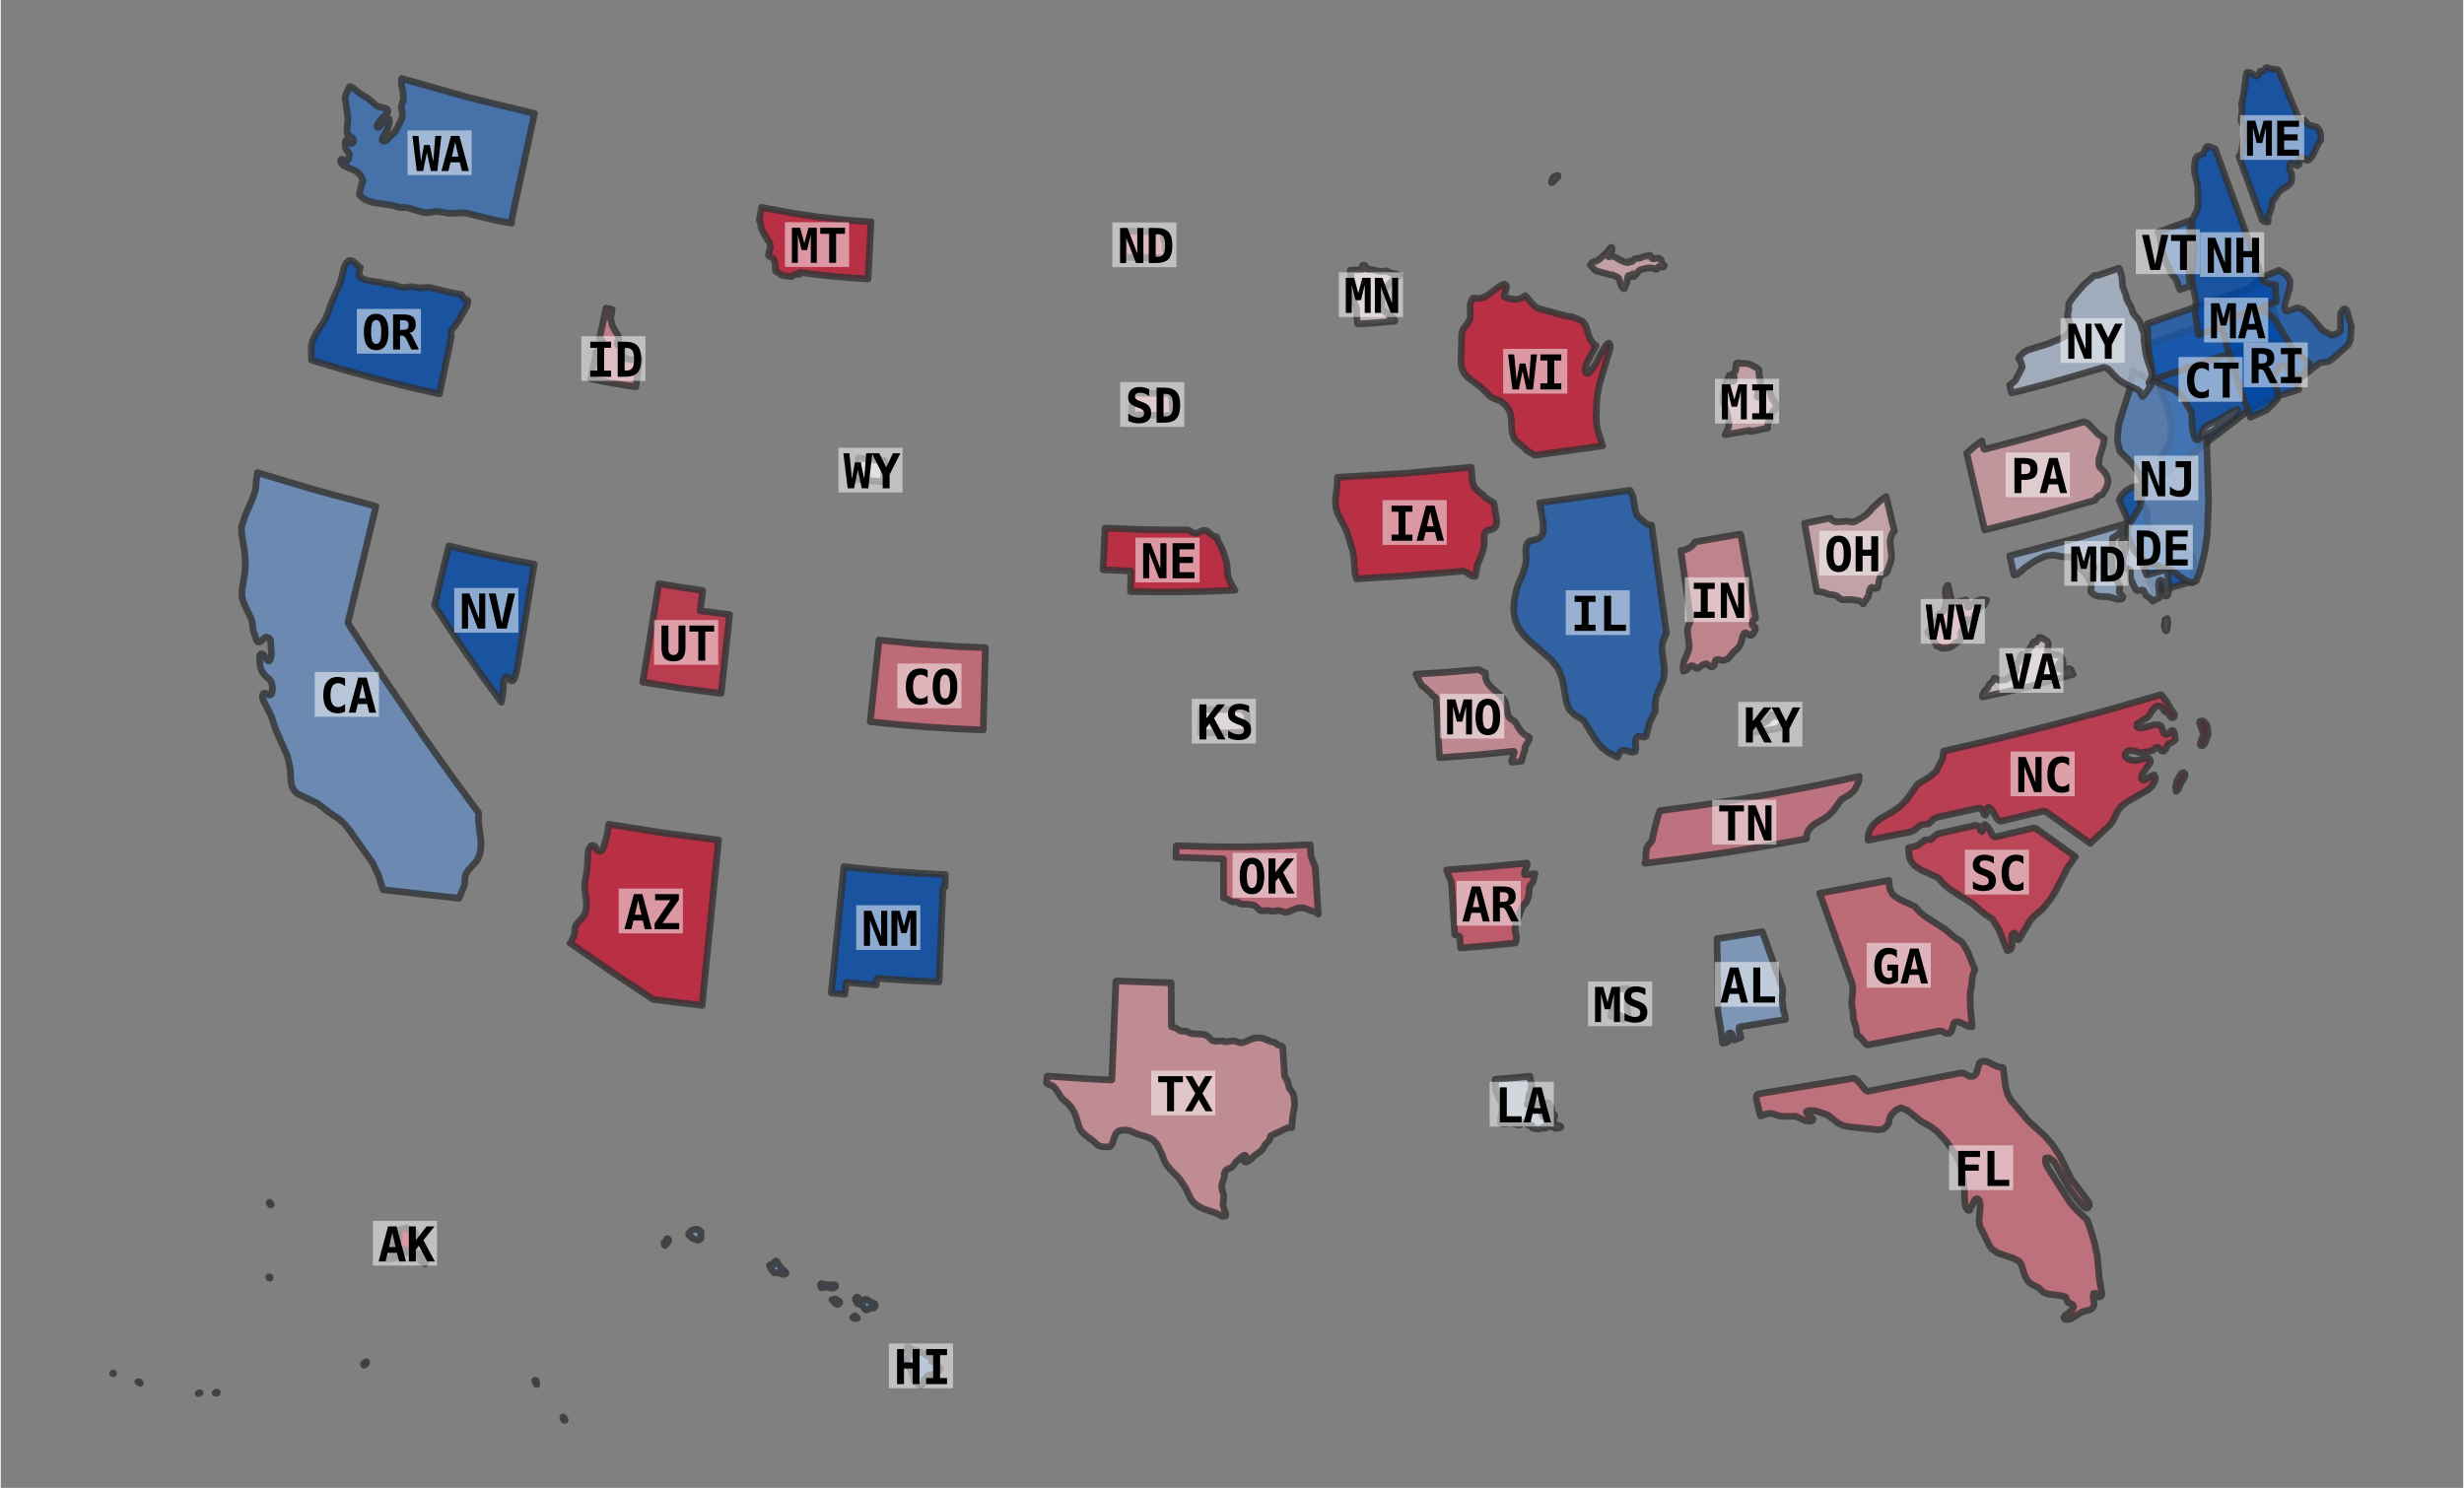 <?xml version="1.0" encoding="utf-8" standalone="no"?>
<!DOCTYPE svg PUBLIC "-//W3C//DTD SVG 1.1//EN"
  "http://www.w3.org/Graphics/SVG/1.1/DTD/svg11.dtd">
<svg xmlns:xlink="http://www.w3.org/1999/xlink" width="962px" height="581px" viewBox="0 0 366.954 221.76" xmlns="http://www.w3.org/2000/svg" version="1.1">
 <rect x="0" y="0" width="366.954" height="221.76" fill="#808080" stroke="none"/>
 <defs>
  <style type="text/css">*{stroke-linejoin: round; stroke-linecap: butt}</style>
 </defs>
 <g id="figure_1">
  <g id="patch_1">
   <path d="M 0 221.76 
L 366.954 221.76 
L 366.954 0 
L 0 0 
L 0 221.76 
z
" style="fill: none; opacity: 0"/>
  </g>
  <g id="axes_1">
   <g id="patch_2">
    <path d="M 265.445 148.967 
L 265.586 149.893 
L 265.61 150.481 
L 265.845 151.161 
L 265.963 151.932 
L 259.133 153.052 
L 259.044 153.139 
L 259.022 153.458 
L 259.315 154.623 
L 258.368 154.989 
L 258.223 154.997 
L 258.111 154.859 
L 258.117 154.36 
L 258.033 154.141 
L 257.847 153.964 
L 257.601 153.947 
L 257.498 154.019 
L 257.439 154.182 
L 257.447 155.049 
L 257.382 155.247 
L 257.14 155.403 
L 256.583 155.475 
L 256.269 153.089 
L 255.877 150.727 
L 255.859 146.354 
L 255.754 139.915 
L 262.507 138.86 
L 265.5 147.191 
L 265.564 147.693 
z
" clip-path="url(#p24e6f99a5b)" style="fill: #7d9bc1; opacity: 0.8; stroke: #333333; stroke-linejoin: miter"/>
   </g>
   <g id="patch_3">
    <path d="M 16.769 204.681 
L 16.806 204.728 
L 16.807 204.744 
L 16.684 204.73 
L 16.68 204.702 
L 16.692 204.681 
L 16.739 204.664 
L 16.751 204.638 
L 16.789 204.651 
z
" clip-path="url(#p24e6f99a5b)" style="fill: #c71c36; opacity: 0.8; stroke: #333333; stroke-linejoin: miter"/>
   </g>
   <g id="patch_4">
    <path d="M 20.727 206.096 
L 20.791 206.168 
L 20.688 206.126 
L 20.605 206.039 
L 20.538 206.018 
L 20.421 205.952 
L 20.533 205.981 
L 20.592 206.008 
L 20.622 205.944 
L 20.656 205.95 
L 20.672 205.963 
L 20.67 205.986 
L 20.628 206.02 
z
" clip-path="url(#p24e6f99a5b)" style="fill: #c71c36; opacity: 0.8; stroke: #333333; stroke-linejoin: miter"/>
   </g>
   <g id="patch_5">
    <path d="M 29.421 207.701 
L 29.477 207.682 
L 29.535 207.613 
L 29.59 207.622 
L 29.614 207.569 
L 29.672 207.568 
L 29.698 207.598 
L 29.668 207.641 
L 29.598 207.657 
L 29.531 207.7 
z
" clip-path="url(#p24e6f99a5b)" style="fill: #c71c36; opacity: 0.8; stroke: #333333; stroke-linejoin: miter"/>
   </g>
   <g id="patch_6">
    <path d="M 32.215 207.539 
L 32.259 207.522 
L 32.27 207.534 
L 32.283 207.586 
L 32.237 207.622 
L 32.16 207.64 
L 32.006 207.653 
L 31.951 207.618 
L 31.974 207.598 
L 32.056 207.605 
L 32.094 207.573 
L 32.14 207.562 
L 32.126 207.502 
L 32.134 207.485 
L 32.219 207.492 
z
" clip-path="url(#p24e6f99a5b)" style="fill: #c71c36; opacity: 0.8; stroke: #333333; stroke-linejoin: miter"/>
   </g>
   <g id="patch_7">
    <path d="M 83.927 211.297 
L 83.97 211.353 
L 83.991 211.409 
L 84.021 211.441 
L 84.034 211.484 
L 84.075 211.548 
L 84.098 211.658 
L 84.088 211.679 
L 84.03 211.675 
L 83.951 211.587 
L 83.945 211.605 
L 83.968 211.662 
L 83.948 211.68 
L 83.928 211.68 
L 83.855 211.577 
L 83.843 211.526 
L 83.816 211.524 
L 83.827 211.492 
L 83.883 211.438 
L 83.805 211.409 
L 83.805 211.382 
L 83.835 211.325 
L 83.82 211.306 
L 83.79 211.334 
L 83.774 211.327 
L 83.778 211.255 
L 83.76 211.19 
L 83.836 211.194 
L 83.886 211.27 
z
" clip-path="url(#p24e6f99a5b)" style="fill: #c71c36; opacity: 0.8; stroke: #333333; stroke-linejoin: miter"/>
   </g>
   <g id="patch_8">
    <path d="M 79.829 206.013 
L 79.856 206.148 
L 79.869 206.352 
L 79.848 206.333 
L 79.803 206.233 
L 79.754 206.158 
L 79.756 206.066 
L 79.733 206.023 
L 79.718 206.08 
L 79.677 206.11 
L 79.684 206.055 
L 79.669 205.949 
L 79.568 205.804 
L 79.565 205.766 
L 79.61 205.731 
L 79.671 205.709 
L 79.807 205.795 
L 79.82 205.927 
L 79.816 205.962 
L 79.801 205.974 
z
" clip-path="url(#p24e6f99a5b)" style="fill: #c71c36; opacity: 0.8; stroke: #333333; stroke-linejoin: miter"/>
   </g>
   <g id="patch_9">
    <path d="M 54.449 203.174 
L 54.43 203.235 
L 54.436 203.289 
L 54.421 203.321 
L 54.268 203.415 
L 54.212 203.403 
L 54.132 203.468 
L 54.103 203.476 
L 54.129 203.418 
L 54.077 203.408 
L 54.056 203.392 
L 54.058 203.24 
L 54.207 203.133 
L 54.279 203.112 
L 54.387 203.013 
L 54.498 202.955 
L 54.482 203.007 
L 54.529 203.061 
L 54.54 203.102 
L 54.523 203.111 
L 54.423 203.106 
L 54.397 203.14 
z
" clip-path="url(#p24e6f99a5b)" style="fill: #c71c36; opacity: 0.8; stroke: #333333; stroke-linejoin: miter"/>
   </g>
   <g id="patch_10">
    <path d="M 40.123 190.357 
L 40.143 190.365 
L 40.152 190.387 
L 40.122 190.504 
L 40.019 190.497 
L 39.96 190.429 
L 39.924 190.352 
L 39.921 190.318 
L 39.933 190.297 
L 39.991 190.343 
L 40.054 190.32 
L 40.11 190.327 
z
" clip-path="url(#p24e6f99a5b)" style="fill: #c71c36; opacity: 0.8; stroke: #333333; stroke-linejoin: miter"/>
   </g>
   <g id="patch_11">
    <path d="M 40.101 179.301 
L 40.19 179.299 
L 40.209 179.348 
L 40.2 179.395 
L 40.253 179.476 
L 40.306 179.514 
L 40.302 179.542 
L 40.27 179.548 
L 40.208 179.521 
L 40.183 179.536 
L 40.167 179.572 
L 40.15 179.565 
L 40.145 179.487 
L 40.105 179.357 
L 40.076 179.332 
L 40.022 179.347 
L 39.995 179.306 
L 40.006 179.252 
L 40.053 179.186 
L 40.074 179.263 
z
" clip-path="url(#p24e6f99a5b)" style="fill: #c71c36; opacity: 0.8; stroke: #333333; stroke-linejoin: miter"/>
   </g>
   <g id="patch_12">
    <path d="M 60.494 183.178 
L 60.533 183.165 
L 60.579 183.103 
L 60.594 183.1 
L 60.627 183.129 
L 60.608 183.195 
L 60.632 183.223 
L 60.731 183.22 
L 60.82 183.258 
L 60.82 183.274 
L 60.787 183.306 
L 60.792 183.339 
L 60.853 183.363 
L 60.817 183.389 
L 61.068 183.433 
L 61.179 183.505 
L 61.231 183.557 
L 61.373 183.592 
L 61.464 183.669 
L 61.585 183.633 
L 61.654 183.652 
L 61.827 183.814 
L 61.527 186.656 
L 61.575 186.722 
L 61.629 186.75 
L 61.669 186.74 
L 61.758 186.672 
L 61.785 186.676 
L 61.858 186.82 
L 61.915 186.883 
L 61.986 187.016 
L 62.027 187.05 
L 62.113 187.072 
L 62.14 187.065 
L 62.181 186.906 
L 62.23 186.856 
L 62.325 186.853 
L 62.401 186.896 
L 62.543 187.107 
L 62.665 187.251 
L 62.769 187.443 
L 62.851 187.554 
L 62.935 187.716 
L 62.978 187.752 
L 63.124 187.831 
L 63.253 187.961 
L 63.278 188.03 
L 63.303 188.182 
L 63.224 188.355 
L 63.203 188.35 
L 63.142 188.285 
L 63.043 188.251 
L 63.011 188.223 
L 62.985 188.135 
L 62.931 188.078 
L 62.837 187.92 
L 62.841 187.897 
L 62.884 187.869 
L 62.89 187.851 
L 62.863 187.781 
L 62.821 187.74 
L 62.813 187.748 
L 62.833 187.805 
L 62.826 187.817 
L 62.764 187.84 
L 62.724 187.842 
L 62.683 187.867 
L 62.653 187.824 
L 62.634 187.823 
L 62.627 187.842 
L 62.642 187.928 
L 62.609 187.979 
L 62.584 187.967 
L 62.584 187.86 
L 62.54 187.767 
L 62.553 187.702 
L 62.57 187.707 
L 62.614 187.767 
L 62.635 187.727 
L 62.616 187.663 
L 62.713 187.676 
L 62.764 187.72 
L 62.788 187.678 
L 62.686 187.632 
L 62.68 187.616 
L 62.693 187.579 
L 62.638 187.451 
L 62.6 187.399 
L 62.558 187.37 
L 62.606 187.462 
L 62.613 187.554 
L 62.54 187.693 
L 62.528 187.692 
L 62.429 187.267 
L 62.467 187.284 
L 62.473 187.271 
L 62.419 187.174 
L 62.392 187.068 
L 62.354 187.001 
L 62.346 187.005 
L 62.381 187.199 
L 62.416 187.277 
L 62.416 187.343 
L 62.347 187.282 
L 62.297 187.298 
L 62.279 187.165 
L 62.257 187.124 
L 62.211 187.148 
L 62.139 187.111 
L 62.228 187.199 
L 62.263 187.261 
L 62.264 187.283 
L 62.22 187.303 
L 62.136 187.284 
L 62.108 187.298 
L 62.007 187.211 
L 61.909 187.067 
L 61.696 186.935 
L 61.746 186.863 
L 61.732 186.816 
L 61.649 186.863 
L 61.585 186.874 
L 61.443 186.786 
L 61.318 186.736 
L 61.257 186.731 
L 61.108 186.754 
L 61.04 186.687 
L 60.929 186.631 
L 60.843 186.567 
L 60.721 186.63 
L 60.72 186.555 
L 60.786 186.553 
L 60.843 186.526 
L 60.785 186.507 
L 60.754 186.483 
L 60.742 186.404 
L 60.662 186.421 
L 60.572 186.413 
L 60.524 186.459 
L 60.523 186.494 
L 60.56 186.517 
L 60.565 186.532 
L 60.532 186.603 
L 60.546 186.634 
L 60.522 186.705 
L 60.47 186.664 
L 60.399 186.685 
L 60.356 186.655 
L 60.238 186.711 
L 60.166 186.788 
L 60.091 186.813 
L 60.058 186.84 
L 59.975 186.842 
L 59.888 186.812 
L 59.888 186.793 
L 59.935 186.743 
L 60.028 186.716 
L 60.075 186.664 
L 60.02 186.694 
L 59.958 186.693 
L 59.944 186.678 
L 59.976 186.582 
L 60.067 186.484 
L 60.076 186.35 
L 60.168 186.333 
L 60.231 186.29 
L 60.264 186.34 
L 60.317 186.331 
L 60.378 186.382 
L 60.406 186.378 
L 60.398 186.354 
L 60.311 186.293 
L 60.304 186.269 
L 60.327 186.233 
L 60.32 186.21 
L 60.292 186.235 
L 60.207 186.212 
L 60.111 186.272 
L 60.035 186.297 
L 60.027 186.311 
L 60.04 186.361 
L 59.993 186.361 
L 59.95 186.407 
L 59.85 186.56 
L 59.794 186.605 
L 59.677 186.649 
L 59.588 186.729 
L 59.581 186.744 
L 59.591 186.761 
L 59.675 186.82 
L 59.671 186.874 
L 59.651 186.916 
L 59.569 186.96 
L 59.498 187.049 
L 59.207 187.176 
L 59.133 187.249 
L 59.072 187.282 
L 59.059 187.324 
L 58.937 187.35 
L 58.837 187.394 
L 58.732 187.41 
L 58.719 187.429 
L 58.745 187.466 
L 58.673 187.544 
L 58.556 187.535 
L 58.458 187.608 
L 58.463 187.549 
L 58.452 187.536 
L 58.348 187.581 
L 58.271 187.577 
L 58.182 187.592 
L 58.173 187.564 
L 58.206 187.523 
L 58.173 187.503 
L 58.15 187.517 
L 58.089 187.6 
L 58.018 187.633 
L 57.933 187.619 
L 57.82 187.671 
L 57.729 187.642 
L 57.619 187.662 
L 57.583 187.657 
L 57.562 187.64 
L 57.564 187.602 
L 57.655 187.513 
L 57.697 187.534 
L 57.913 187.534 
L 58.104 187.407 
L 58.225 187.386 
L 58.273 187.392 
L 58.32 187.443 
L 58.349 187.45 
L 58.411 187.377 
L 58.518 187.306 
L 58.678 187.257 
L 58.708 187.284 
L 58.756 187.208 
L 58.832 187.135 
L 58.898 187.091 
L 58.959 187.079 
L 59.004 186.932 
L 59.008 186.871 
L 59.071 186.798 
L 59.136 186.763 
L 59.166 186.731 
L 59.136 186.723 
L 58.971 186.762 
L 58.938 186.722 
L 58.923 186.664 
L 58.909 186.654 
L 58.89 186.677 
L 58.875 186.764 
L 58.836 186.795 
L 58.788 186.637 
L 58.741 186.625 
L 58.675 186.527 
L 58.648 186.535 
L 58.614 186.6 
L 58.57 186.641 
L 58.519 186.582 
L 58.459 186.597 
L 58.431 186.589 
L 58.426 186.547 
L 58.494 186.493 
L 58.48 186.379 
L 58.548 186.306 
L 58.56 186.1 
L 58.547 186.09 
L 58.495 186.117 
L 58.39 186.129 
L 58.302 186.095 
L 58.287 186.065 
L 58.282 185.98 
L 58.193 185.805 
L 58.2 185.782 
L 58.272 185.762 
L 58.306 185.713 
L 58.294 185.639 
L 58.272 185.634 
L 58.259 185.616 
L 58.261 185.553 
L 58.242 185.521 
L 58.256 185.499 
L 58.26 185.421 
L 58.281 185.388 
L 58.371 185.323 
L 58.475 185.22 
L 58.543 185.211 
L 58.612 185.095 
L 58.66 185.05 
L 58.746 185.073 
L 58.761 185.099 
L 58.763 185.146 
L 58.833 185.185 
L 58.934 185.108 
L 58.943 185.085 
L 58.935 185.054 
L 58.958 185.032 
L 58.982 185.116 
L 59.054 185.141 
L 59.114 185.138 
L 59.186 185.037 
L 59.199 184.894 
L 59.168 184.86 
L 59.171 184.83 
L 59.188 184.824 
L 59.225 184.848 
L 59.284 184.796 
L 59.268 184.747 
L 59.248 184.73 
L 59.192 184.755 
L 59.089 184.755 
L 59.015 184.812 
L 59.008 184.772 
L 58.979 184.776 
L 58.947 184.717 
L 58.849 184.669 
L 58.761 184.658 
L 58.673 184.583 
L 58.658 184.55 
L 58.67 184.358 
L 58.675 184.352 
L 58.68 184.368 
L 58.718 184.38 
L 58.739 184.366 
L 58.726 184.331 
L 58.629 184.215 
L 58.616 184.182 
L 58.62 184.155 
L 58.654 184.136 
L 58.944 184.085 
L 59.152 184.079 
L 59.211 184.118 
L 59.153 184.187 
L 59.131 184.24 
L 59.136 184.255 
L 59.238 184.305 
L 59.313 184.369 
L 59.377 184.311 
L 59.418 184.333 
L 59.44 184.309 
L 59.433 184.289 
L 59.39 184.266 
L 59.344 184.272 
L 59.387 184.197 
L 59.351 184.124 
L 59.349 184.086 
L 59.359 184.069 
L 59.391 184.076 
L 59.398 184.125 
L 59.413 184.135 
L 59.467 184.098 
L 59.445 184.07 
L 59.341 184.028 
L 59.272 183.974 
L 59.3 183.866 
L 59.3 183.794 
L 59.239 183.603 
L 59.204 183.547 
L 59.191 183.499 
L 59.192 183.459 
L 59.25 183.407 
L 59.299 183.335 
L 59.444 183.4 
L 59.561 183.392 
L 59.62 183.362 
L 59.723 183.235 
L 59.852 183.136 
L 59.897 183.119 
L 59.932 183.149 
L 59.992 183.144 
L 60.167 183.049 
L 60.189 183.052 
L 60.219 183.083 
L 60.322 183.101 
L 60.403 183.068 
L 60.472 182.996 
L 60.536 183.053 
L 60.551 183.093 
L 60.542 183.113 
L 60.487 183.13 
z
" clip-path="url(#p24e6f99a5b)" style="fill: #c71c36; opacity: 0.8; stroke: #333333; stroke-linejoin: miter"/>
   </g>
   <g id="patch_13">
    <path d="M 106.962 125.206 
L 104.506 149.851 
L 97.239 148.965 
L 91.229 144.979 
L 85.008 140.665 
L 84.835 140.594 
L 84.926 140.605 
L 85.445 139.415 
L 85.539 139.006 
L 85.562 138.355 
L 85.691 137.948 
L 85.943 137.567 
L 86.826 136.592 
L 87.062 136.141 
L 87.211 135.644 
L 87.283 135.076 
L 87.279 134.334 
L 87.033 132.433 
L 87.006 131.786 
L 87.38 129.523 
L 87.53 127.079 
L 87.619 126.587 
L 87.871 126.17 
L 88.053 126.028 
L 88.212 125.994 
L 88.549 126.171 
L 88.931 126.763 
L 89.052 126.864 
L 89.358 126.891 
L 89.614 126.708 
L 89.873 126.181 
L 90.342 124.541 
L 90.609 122.847 
L 98.764 124.148 
z
" clip-path="url(#p24e6f99a5b)" style="fill: #c71c36; opacity: 0.8; stroke: #333333; stroke-linejoin: miter"/>
   </g>
   <g id="patch_14">
    <path d="M 227.416 128.639 
L 227.466 128.863 
L 227.396 129.17 
L 227.071 129.946 
L 227.044 130.178 
L 227.088 130.361 
L 227.177 130.395 
L 228.618 130.216 
L 228.342 131.471 
L 227.932 131.959 
L 227.811 132.222 
L 227.744 132.648 
L 227.717 133.41 
L 227.527 134.024 
L 227.282 134.528 
L 226.85 135.015 
L 226.697 135.263 
L 225.732 137.92 
L 225.641 138.333 
L 225.635 138.655 
L 225.83 139.384 
L 225.862 139.736 
L 225.829 140.091 
L 225.705 140.547 
L 221.625 140.953 
L 217.537 141.289 
L 217.42 139.626 
L 217.321 139.536 
L 216.682 139.318 
L 216.183 131.611 
L 216.098 131.311 
L 215.679 130.337 
L 215.459 129.658 
L 221.226 129.235 
z
" clip-path="url(#p24e6f99a5b)" style="fill: #ca5366; opacity: 0.8; stroke: #333333; stroke-linejoin: miter"/>
   </g>
   <g id="patch_15">
    <path d="M 55.477 98.681 
L 62.943 109.701 
L 67.016 115.436 
L 71.218 121.169 
L 71.178 122.335 
L 71.549 125.38 
L 71.539 126.32 
L 71.424 127.108 
L 71.219 127.746 
L 70.912 128.322 
L 69.69 129.672 
L 69.323 130.238 
L 69.159 130.778 
L 69.132 131.651 
L 69.034 132.12 
L 68.281 133.881 
L 56.967 132.609 
L 56.255 130.39 
L 55.403 128.605 
L 52.038 123.829 
L 51.294 122.885 
L 50.451 122.09 
L 48.95 121.094 
L 47.203 119.733 
L 44.271 118.335 
L 43.812 117.93 
L 43.461 117.389 
L 43.25 116.646 
L 43.141 114.645 
L 42.731 112.704 
L 41.009 108.837 
L 40.298 106.69 
L 39.164 104.467 
L 39.004 103.976 
L 39.016 103.565 
L 39.142 103.357 
L 39.376 103.321 
L 39.91 103.568 
L 40.157 103.583 
L 40.357 103.412 
L 40.47 102.963 
L 40.484 102.279 
L 40.331 101.692 
L 40.072 101.265 
L 39.406 100.725 
L 38.96 100.137 
L 38.694 99.466 
L 38.582 98.631 
L 38.611 97.643 
L 38.774 97.463 
L 38.972 97.468 
L 39.146 97.581 
L 39.759 98.469 
L 39.989 98.506 
L 40.181 98.286 
L 40.346 97.471 
L 40.212 95.414 
L 40.002 95.116 
L 39.578 94.947 
L 39.357 95.027 
L 38.611 95.677 
L 38.341 95.685 
L 38.145 95.492 
L 37.611 93.965 
L 37.483 92.872 
L 37.313 92.191 
L 36.207 89.883 
L 35.941 88.868 
L 35.948 87.953 
L 36.368 85.319 
L 36.454 83.854 
L 36.335 82.159 
L 35.888 79.497 
L 35.876 78.493 
L 36.456 76.751 
L 37.464 74.453 
L 37.866 73.341 
L 38.007 72.73 
L 38.082 71.572 
L 38.259 70.451 
L 47.041 73.076 
L 55.905 75.463 
L 51.738 92.771 
L 51.786 92.96 
z
" clip-path="url(#p24e6f99a5b)" style="fill: #678cbd; opacity: 0.8; stroke: #333333; stroke-linejoin: miter"/>
   </g>
   <g id="patch_16">
    <path d="M 142.472 96.356 
L 146.665 96.53 
L 146.728 96.574 
L 146.4 108.789 
L 142.164 108.61 
L 137.805 108.337 
L 133.683 107.993 
L 129.572 107.566 
L 130.871 95.395 
L 136.662 95.964 
z
" clip-path="url(#p24e6f99a5b)" style="fill: #cb6574; opacity: 0.8; stroke: #333333; stroke-linejoin: miter"/>
   </g>
   <g id="patch_17">
    <path d="M 338.351 45.027 
L 339.999 50.963 
L 342.446 58.05 
L 338.207 59.392 
L 335.148 61.03 
L 322.894 70.427 
L 322.023 69.42 
L 321.809 68.504 
L 323.358 65.548 
L 323.465 63.024 
L 322.802 60.523 
L 321.061 55.88 
L 319.994 51.305 
z
" clip-path="url(#p24e6f99a5b)" style="fill: #0049a8; opacity: 0.8; stroke: #333333; stroke-linejoin: miter"/>
   </g>
   <g id="patch_18">
    <path d="M 318.298 72.445 
L 318.492 73.946 
L 319.045 75.148 
L 319.86 76.201 
L 319.833 77.105 
L 320.065 78.19 
L 321.068 80.129 
L 321.688 80.749 
L 322.516 81.226 
L 325.477 81.925 
L 326.524 82.873 
L 326.902 84.283 
L 326.721 86.625 
L 321.239 88.19 
L 320.924 88.216 
L 320.787 88.063 
L 317.249 78.182 
L 315.676 74.513 
L 316.111 73.761 
L 316.726 73.133 
L 317.471 72.677 
z
" clip-path="url(#p24e6f99a5b)" style="fill: #0049a8; opacity: 0.8; stroke: #333333; stroke-linejoin: miter"/>
   </g>
   <g id="patch_19">
    <path d="M 312.638 84.924 
L 311.301 86.632 
L 310.727 85.518 
L 309.702 84.458 
L 310.373 83.503 
L 310.778 83.363 
L 312.58 84.375 
z
" clip-path="url(#p24e6f99a5b)" style="fill: #d3d3d3; opacity: 0.8; stroke: #333333; stroke-linejoin: miter"/>
   </g>
   <g id="patch_20">
    <path d="M 276.167 160.7 
L 276.708 161.085 
L 277.933 162.531 
L 278.244 162.641 
L 292.012 159.933 
L 292.463 159.939 
L 293.355 160.407 
L 293.845 160.43 
L 294.162 160.278 
L 294.409 159.955 
L 294.875 158.403 
L 295.297 158.168 
L 295.959 158.221 
L 297.584 158.998 
L 298.385 159.129 
L 298.77 162.123 
L 299.085 163.121 
L 299.51 163.935 
L 302.193 167.12 
L 304.699 169.399 
L 305.743 170.626 
L 306.827 172.257 
L 308.503 175.663 
L 311.189 179.257 
L 311.233 179.701 
L 311.025 180.006 
L 310.726 180.077 
L 310.373 179.833 
L 309.125 178.351 
L 308.207 177.059 
L 305.986 173.134 
L 305.365 172.644 
L 304.965 172.557 
L 304.721 172.621 
L 304.715 173.315 
L 305.124 174.174 
L 308.305 179.168 
L 309.314 180.331 
L 310.911 181.824 
L 311.512 183.557 
L 312.055 185.467 
L 312.414 187.157 
L 312.711 190.52 
L 313.115 192.848 
L 313.022 193.192 
L 312.693 193.313 
L 312.36 193.168 
L 312.141 192.749 
L 311.872 192.793 
L 311.801 193.249 
L 311.95 194.455 
L 311.705 194.997 
L 311.313 195.235 
L 310.134 195.525 
L 308.498 196.57 
L 307.971 196.686 
L 307.536 196.593 
L 307.439 196.382 
L 307.571 196.136 
L 308.65 195.266 
L 308.918 194.775 
L 308.773 194.455 
L 308.004 194.085 
L 307.725 193.331 
L 307.116 193.116 
L 305.103 192.877 
L 304.35 192.572 
L 303.692 191.94 
L 302.596 191.385 
L 302.041 190.898 
L 301.59 190.057 
L 301.101 188.436 
L 300.786 188.006 
L 299.923 187.544 
L 297.581 186.75 
L 296.696 186.142 
L 296.339 185.636 
L 294.87 182.637 
L 294.8 181.741 
L 295.004 179.656 
L 294.842 178.916 
L 294.543 178.654 
L 294.196 178.777 
L 293.375 180.409 
L 293.105 180.353 
L 292.812 179.91 
L 292.687 179.301 
L 292.609 177.174 
L 292.348 174.985 
L 291.975 173.461 
L 291.482 172.343 
L 289.956 170.171 
L 288.663 168.742 
L 287.643 167.94 
L 286.122 167.094 
L 284.092 165.467 
L 283.194 165.124 
L 282.44 165.421 
L 281.685 166.206 
L 281.452 166.739 
L 281.315 167.442 
L 280.963 167.931 
L 280.526 168.274 
L 279.754 168.385 
L 275.529 167.955 
L 274.589 167.771 
L 273.723 167.351 
L 272.208 166.15 
L 270.343 165.536 
L 269.41 165.526 
L 269.056 165.676 
L 269.14 165.912 
L 270.051 166.75 
L 269.973 167.014 
L 269.595 167.131 
L 268.984 167.048 
L 267.449 166.37 
L 265.311 166.388 
L 263.837 165.942 
L 263.25 165.987 
L 262.233 166.339 
L 261.62 163.899 
L 261.654 163.276 
L 261.848 163.05 
z
" clip-path="url(#p24e6f99a5b)" style="fill: #cc6d7b; opacity: 0.8; stroke: #333333; stroke-linejoin: miter"/>
   </g>
   <g id="patch_21">
    <path d="M 281.369 131.219 
L 281.463 132.233 
L 281.574 132.664 
L 281.846 133.174 
L 282.229 133.579 
L 282.959 134.047 
L 285.226 135.094 
L 285.962 135.923 
L 286.621 136.497 
L 289.72 138.49 
L 291.257 139.788 
L 292.048 140.277 
L 292.336 140.545 
L 293.143 141.9 
L 294.19 144.547 
L 293.938 145.114 
L 293.779 145.72 
L 293.699 146.961 
L 293.536 147.604 
L 293.475 148.273 
L 293.504 150.098 
L 293.762 153.037 
L 293.144 152.937 
L 291.892 152.337 
L 291.382 152.297 
L 291.057 152.478 
L 290.698 153.674 
L 290.508 153.922 
L 290.264 154.04 
L 289.886 154.022 
L 289.199 153.661 
L 288.851 153.657 
L 278.242 155.743 
L 278.002 155.659 
L 277.058 154.544 
L 276.641 154.248 
L 276.45 153.003 
L 276.071 151.904 
L 276.029 150.924 
L 275.815 149.62 
L 275.996 147.438 
L 275.93 146.724 
L 271.06 133.138 
z
" clip-path="url(#p24e6f99a5b)" style="fill: #cb6575; opacity: 0.8; stroke: #333333; stroke-linejoin: miter"/>
   </g>
   <g id="patch_22">
    <path d="M 136.627 201.361 
L 137.17 201.568 
L 138.441 202.237 
L 138.669 202.525 
L 138.733 202.929 
L 138.913 202.885 
L 139.042 202.924 
L 139.216 203.165 
L 139.844 203.704 
L 139.983 203.948 
L 139.899 204.175 
L 139.341 204.732 
L 139.017 204.852 
L 138.346 204.946 
L 138.011 205.149 
L 137.608 205.653 
L 137.36 206.324 
L 137.094 206.491 
L 136.899 206.463 
L 136.653 206.319 
L 136.085 205.725 
L 135.851 204.541 
L 134.857 202.934 
L 134.921 202.674 
L 135.33 202.213 
L 135.415 201.999 
L 135.361 201.723 
L 135.047 201.262 
L 135.108 200.788 
L 135.445 200.844 
L 135.954 201.228 
z
" clip-path="url(#p24e6f99a5b)" style="fill: #6f91be; opacity: 0.8; stroke: #333333; stroke-linejoin: miter"/>
   </g>
   <g id="patch_23">
    <path d="M 127.185 196.512 
L 126.965 196.346 
L 127.288 196.106 
L 127.634 196.412 
L 127.65 196.46 
z
" clip-path="url(#p24e6f99a5b)" style="fill: #6f91be; opacity: 0.8; stroke: #333333; stroke-linejoin: miter"/>
   </g>
   <g id="patch_24">
    <path d="M 124.685 194.439 
L 124.44 194.342 
L 123.849 193.722 
L 124.389 193.61 
L 124.893 193.901 
L 125.025 194.118 
L 124.859 194.353 
z
" clip-path="url(#p24e6f99a5b)" style="fill: #6f91be; opacity: 0.8; stroke: #333333; stroke-linejoin: miter"/>
   </g>
   <g id="patch_25">
    <path d="M 128.29 193.872 
L 128.797 193.652 
L 129.012 193.67 
L 129.622 194.067 
L 130.193 194.281 
L 130.307 194.493 
L 130.272 194.756 
L 130.077 194.946 
L 129.441 195.032 
L 129.117 195.237 
L 128.893 195.22 
L 128.618 194.955 
L 128.379 194.429 
L 127.826 194.383 
L 127.639 194.277 
L 127.389 193.809 
L 127.375 193.525 
L 127.466 193.399 
L 127.628 193.315 
z
" clip-path="url(#p24e6f99a5b)" style="fill: #6f91be; opacity: 0.8; stroke: #333333; stroke-linejoin: miter"/>
   </g>
   <g id="patch_26">
    <path d="M 124.344 191.502 
L 124.404 191.645 
L 124.36 191.803 
L 124.229 191.898 
L 123.813 191.999 
L 122.949 191.814 
L 122.327 191.93 
L 122.216 191.86 
L 122.147 191.635 
L 122.17 191.433 
L 122.268 191.315 
L 123.013 191.46 
z
" clip-path="url(#p24e6f99a5b)" style="fill: #6f91be; opacity: 0.8; stroke: #333333; stroke-linejoin: miter"/>
   </g>
   <g id="patch_27">
    <path d="M 116.378 189.09 
L 116.889 189.508 
L 117.006 189.717 
L 116.961 189.841 
L 116.644 189.952 
L 115.992 189.73 
L 115.283 189.703 
L 114.926 189.322 
L 114.536 188.601 
L 114.639 188.513 
L 115.056 188.525 
L 115.279 188.111 
L 115.511 187.944 
L 115.686 188.054 
L 115.781 188.31 
z
" clip-path="url(#p24e6f99a5b)" style="fill: #6f91be; opacity: 0.8; stroke: #333333; stroke-linejoin: miter"/>
   </g>
   <g id="patch_28">
    <path d="M 98.998 185.646 
L 98.911 185.56 
L 98.823 185.249 
L 99.094 185.014 
L 99.265 184.623 
L 99.39 184.612 
L 99.535 184.789 
L 99.518 185 
z
" clip-path="url(#p24e6f99a5b)" style="fill: #6f91be; opacity: 0.8; stroke: #333333; stroke-linejoin: miter"/>
   </g>
   <g id="patch_29">
    <path d="M 103.934 184.847 
L 103.174 184.619 
L 102.514 184.038 
L 102.556 183.799 
L 102.976 183.357 
L 103.311 183.253 
L 103.823 183.232 
L 104.102 183.371 
L 104.366 183.618 
L 104.318 184.016 
L 104.344 184.54 
L 104.201 184.721 
z
" clip-path="url(#p24e6f99a5b)" style="fill: #6f91be; opacity: 0.8; stroke: #333333; stroke-linejoin: miter"/>
   </g>
   <g id="patch_30">
    <path d="M 91.864 51.306 
L 91.887 51.388 
L 92.006 51.478 
L 92.312 51.613 
L 92.407 51.715 
L 92.478 51.847 
L 92.538 52.036 
L 92.577 52.256 
L 92.63 52.998 
L 92.656 53.066 
L 92.713 53.122 
L 92.991 53.238 
L 93.21 53.44 
L 93.338 53.507 
L 94.18 53.63 
L 94.316 53.633 
L 94.418 53.606 
L 94.702 53.427 
L 94.81 53.387 
L 94.951 53.377 
L 95.197 53.408 
L 94.634 57.651 
L 92.917 57.396 
L 91.257 57.118 
L 89.559 56.8 
L 87.921 56.462 
L 88.645 52.97 
L 88.605 52.803 
L 88.617 52.69 
L 88.698 52.534 
L 88.925 52.254 
L 89.054 52.057 
L 89.248 51.691 
L 89.535 51.237 
L 89.645 50.946 
L 89.652 50.851 
L 89.629 50.768 
L 89.404 50.667 
L 89.277 50.453 
L 89.256 50.329 
L 90.2 45.923 
L 91.111 46.122 
L 90.88 47.451 
L 90.875 47.59 
L 91 47.837 
L 91.042 48.243 
L 91.182 48.62 
L 91.641 49.457 
L 92.005 49.994 
L 92.076 50.559 
L 92.054 50.642 
L 91.936 50.824 
L 91.933 50.888 
L 91.969 51.005 
z
" clip-path="url(#p24e6f99a5b)" style="fill: #cd7d8a; opacity: 0.8; stroke: #333333; stroke-linejoin: miter"/>
   </g>
   <g id="patch_31">
    <path d="M 248.213 94.342 
L 247.662 95.704 
L 247.521 96.66 
L 247.893 99.551 
L 247.893 100.608 
L 247.683 101.479 
L 246.697 103.781 
L 246.509 105.024 
L 246.572 105.968 
L 245.719 107.637 
L 245.174 109.742 
L 244.895 109.865 
L 243.997 109.753 
L 243.706 110.004 
L 243.596 110.424 
L 243.657 111.557 
L 243.548 112.007 
L 243.131 112.137 
L 242.079 111.825 
L 241.63 111.824 
L 241.364 112.026 
L 240.922 112.859 
L 239.537 112.148 
L 238.466 111.302 
L 237.699 110.364 
L 235.885 107.387 
L 234.531 106.531 
L 233.772 105.795 
L 233.351 104.852 
L 232.688 101.12 
L 232.039 99.573 
L 230.992 98.285 
L 228.097 95.8 
L 227.016 94.737 
L 226.179 93.602 
L 225.692 92.472 
L 225.45 91.048 
L 225.539 89.405 
L 225.95 87.562 
L 226.798 85.547 
L 227.209 84.203 
L 227.328 83.366 
L 227.252 81.952 
L 227.347 81.305 
L 227.56 80.885 
L 227.8 80.661 
L 229.009 80.34 
L 229.39 80.137 
L 229.692 79.764 
L 229.855 79.279 
L 229.858 77.988 
L 229.329 74.948 
L 242.798 73.075 
L 243.271 74.127 
L 243.575 76.105 
L 243.847 76.856 
L 245.137 78.008 
L 245.555 78.2 
L 246.001 78.259 
z
" clip-path="url(#p24e6f99a5b)" style="fill: #1d5cad; opacity: 0.8; stroke: #333333; stroke-linejoin: miter"/>
   </g>
   <g id="patch_32">
    <path d="M 259.302 79.684 
L 261.507 92.094 
L 261.1 92.5 
L 260.97 92.874 
L 261.046 93.211 
L 261.339 93.382 
L 261.448 93.53 
L 261.471 93.735 
L 261.394 94.011 
L 261.078 94.515 
L 260.838 94.694 
L 260.623 94.675 
L 260.114 94.341 
L 259.931 94.338 
L 259.778 94.426 
L 259.564 94.864 
L 259.314 95.875 
L 259.093 96.301 
L 258.799 96.693 
L 258.24 97.148 
L 257.561 97.988 
L 257.201 98.279 
L 256.637 98.445 
L 255.922 98.291 
L 255.634 98.345 
L 255.49 98.507 
L 255.325 99.186 
L 255.075 99.393 
L 254.773 99.359 
L 254.172 98.92 
L 253.701 99.048 
L 252.865 99.611 
L 252.645 99.591 
L 252.242 99.28 
L 251.947 99.223 
L 251.707 99.346 
L 251.231 99.854 
L 250.736 100.032 
L 250.695 99.42 
L 250.817 98.614 
L 251.448 97.144 
L 251.588 96.593 
L 251.6 95.943 
L 251.378 94.509 
L 251.354 93.914 
L 251.436 93.402 
L 251.746 92.712 
L 251.813 92.283 
L 250.366 82.063 
L 251.012 81.943 
L 251.727 81.598 
L 252.084 81.327 
L 252.492 80.773 
L 259.183 79.603 
z
" clip-path="url(#p24e6f99a5b)" style="fill: #cd848f; opacity: 0.8; stroke: #333333; stroke-linejoin: miter"/>
   </g>
   <g id="patch_33">
    <path d="M 222.562 78.713 
L 222.287 78.86 
L 221.428 79.084 
L 221.11 79.499 
L 221.024 79.932 
L 221.076 81.011 
L 220.99 81.644 
L 220.708 82.573 
L 220.045 84.187 
L 219.722 85.908 
L 219.198 85.837 
L 218.361 85.263 
L 217.898 85.117 
L 209.678 85.799 
L 202.036 86.273 
L 201.799 85.472 
L 201.629 82.986 
L 201.446 81.972 
L 200.53 79.075 
L 199.23 76.515 
L 198.961 75.676 
L 198.887 74.452 
L 199.164 72.224 
L 199.183 71.138 
L 209.182 70.553 
L 219.151 69.643 
L 219.269 71.613 
L 219.394 72.135 
L 219.626 72.626 
L 219.971 73.046 
L 220.861 73.748 
L 221.283 74.213 
L 222.518 74.972 
L 222.933 77.621 
L 222.841 78.303 
z
" clip-path="url(#p24e6f99a5b)" style="fill: #c71c36; opacity: 0.8; stroke: #333333; stroke-linejoin: miter"/>
   </g>
   <g id="patch_34">
    <path d="M 185.703 106.37 
L 185.857 109.098 
L 184.1 109.181 
L 182.342 109.224 
L 180.529 109.228 
L 178.783 109.191 
L 178.876 105.737 
L 180.386 105.764 
L 181.896 105.759 
L 183.405 105.725 
L 184.913 105.659 
L 185.079 105.761 
L 185.249 105.94 
L 185.392 106.044 
L 185.488 106.189 
L 185.66 106.298 
z
" clip-path="url(#p24e6f99a5b)" style="fill: #d1babd; opacity: 0.8; stroke: #333333; stroke-linejoin: miter"/>
   </g>
   <g id="patch_35">
    <path d="M 265.256 106.912 
L 265.334 107.024 
L 265.525 107.234 
L 265.566 107.348 
L 265.63 107.444 
L 265.666 107.542 
L 265.548 107.737 
L 265.394 107.876 
L 265.317 108.066 
L 265.203 108.166 
L 265.124 108.266 
L 265.063 108.395 
L 265.046 108.516 
L 264.109 108.694 
L 263.169 108.854 
L 262.225 108.998 
L 261.278 109.125 
L 261.287 108.994 
L 261.431 108.758 
L 261.451 108.687 
L 261.445 108.625 
L 261.489 108.541 
L 261.511 108.517 
L 261.542 108.509 
L 261.683 108.546 
L 261.73 108.533 
L 261.742 108.493 
L 261.736 108.366 
L 261.748 108.314 
L 261.78 108.287 
L 261.878 108.299 
L 261.909 108.285 
L 261.964 108.067 
L 262.053 107.88 
L 262.143 107.845 
L 262.223 107.759 
L 262.264 107.739 
L 262.313 107.748 
L 262.381 107.8 
L 262.418 107.804 
L 262.558 107.709 
L 262.637 107.688 
L 262.738 107.761 
L 262.789 107.767 
L 262.831 107.732 
L 262.859 107.618 
L 262.883 107.591 
L 262.929 107.582 
L 263.014 107.606 
L 263.06 107.607 
L 263.12 107.593 
L 263.17 107.564 
L 263.33 107.38 
L 263.416 107.312 
L 263.466 107.245 
L 263.501 107.176 
L 263.543 107.006 
L 263.58 106.932 
L 263.607 106.918 
L 263.637 106.919 
L 263.745 106.98 
L 263.782 106.964 
L 263.82 106.917 
L 263.856 106.847 
L 263.863 106.795 
L 263.844 106.76 
L 263.791 106.728 
L 263.78 106.666 
L 263.802 106.608 
L 263.864 106.543 
L 263.903 106.537 
L 264.108 106.573 
L 264.206 106.619 
L 264.411 106.651 
L 264.48 106.684 
L 264.583 106.766 
L 264.639 106.789 
L 264.899 106.782 
L 265.123 106.814 
L 265.193 106.848 
z
" clip-path="url(#p24e6f99a5b)" style="fill: #d3d3d3; opacity: 0.8; stroke: #333333; stroke-linejoin: miter"/>
   </g>
   <g id="patch_36">
    <path d="M 227.544 164.693 
L 230.626 164.345 
L 230.802 164.583 
L 230.945 164.843 
L 231.157 165.448 
L 230.727 165.549 
L 230.541 165.735 
L 230.392 165.807 
L 230.124 165.839 
L 229.855 165.816 
L 229.771 165.84 
L 229.694 165.905 
L 229.654 166.002 
L 229.657 166.122 
L 229.701 166.256 
L 229.826 166.401 
L 230.009 166.444 
L 230.192 166.396 
L 230.702 166.16 
L 230.994 166.221 
L 231.404 166.1 
L 231.482 166.114 
L 231.56 166.222 
L 231.567 166.351 
L 231.334 166.908 
L 231.409 167.12 
L 231.466 167.469 
L 231.55 167.562 
L 231.756 167.66 
L 232.182 167.74 
L 232.347 167.801 
L 232.463 167.92 
L 232.478 167.98 
L 232.453 168.047 
L 232.356 168.096 
L 231.662 168.178 
L 231.448 167.992 
L 231.075 167.98 
L 230.955 167.943 
L 230.889 167.876 
L 230.748 167.566 
L 230.642 167.493 
L 230.523 167.473 
L 230.435 167.509 
L 230.379 167.593 
L 230.341 168.018 
L 230.256 168.141 
L 230.071 168.179 
L 229.866 168.035 
L 229.767 168.022 
L 229.65 168.067 
L 229.359 168.26 
L 229.084 168.291 
L 228.612 168.197 
L 228.249 168.166 
L 228.18 168.07 
L 228.176 167.793 
L 228.123 167.691 
L 227.987 167.641 
L 227.683 167.682 
L 227.555 167.663 
L 227.499 167.601 
L 227.393 167.26 
L 227.231 167.179 
L 227.017 167.219 
L 226.558 167.586 
L 226.421 167.653 
L 226.296 167.672 
L 225.971 167.632 
L 225.182 167.416 
L 224.028 167.526 
L 223.817 167.498 
L 223.459 167.371 
L 223.569 166.196 
L 223.729 165.347 
L 223.679 164.554 
L 223.576 164.162 
L 223.209 163.619 
L 223.037 162.942 
L 222.802 162.574 
L 222.689 160.87 
L 225.282 160.657 
L 227.869 160.4 
L 227.894 160.755 
L 228.106 161.526 
L 228.125 161.876 
L 227.979 162.609 
L 227.766 163.143 
L 227.677 163.456 
L 227.688 163.989 
L 227.474 164.536 
L 227.484 164.658 
z
" clip-path="url(#p24e6f99a5b)" style="fill: #acb9cb; opacity: 0.8; stroke: #333333; stroke-linejoin: miter"/>
   </g>
   <g id="patch_37">
    <path d="M 334.812 10.786 
L 335.218 10.825 
L 335.906 11.272 
L 336.227 11.375 
L 336.404 11.263 
L 336.703 10.622 
L 337.204 10.551 
L 337.593 10.08 
L 337.824 10.081 
L 338.393 10.287 
L 339.089 10.351 
L 339.446 10.504 
L 342.318 17.402 
L 342.526 17.587 
L 343.151 17.828 
L 343.918 18.635 
L 344.899 18.862 
L 345.226 19.033 
L 345.54 19.475 
L 345.716 20.147 
L 345.723 20.872 
L 345.318 21.453 
L 344.503 23.168 
L 344.102 23.713 
L 343.862 23.878 
L 343.631 23.911 
L 343.422 23.816 
L 343.062 23.472 
L 342.739 23.478 
L 342.57 23.73 
L 342.525 24.481 
L 342.296 24.687 
L 342.04 24.644 
L 341.462 24.286 
L 341.295 24.28 
L 341.173 24.375 
L 341.067 24.643 
L 341.043 24.966 
L 341.118 25.327 
L 341.331 25.786 
L 341.42 26.599 
L 341.352 27.039 
L 341.184 27.333 
L 340.911 27.621 
L 339.87 28.264 
L 339.499 28.568 
L 338.867 29.588 
L 338.503 29.93 
L 338.395 30.887 
L 337.899 32.256 
L 337.859 33.097 
L 337.32 33.019 
L 337.01 32.828 
L 333.524 23.307 
L 333.729 23.128 
L 333.857 22.798 
L 334.101 21.53 
L 334.282 19.928 
L 334.27 18.88 
L 333.907 18.121 
L 333.838 17.829 
L 334.017 16.493 
L 333.914 15.587 
L 334.193 14.275 
L 334.62 11.164 
L 334.696 10.863 
z
" clip-path="url(#p24e6f99a5b)" style="fill: #0049a8; opacity: 0.8; stroke: #333333; stroke-linejoin: miter"/>
   </g>
   <g id="patch_38">
    <path d="M 316.866 77.996 
L 317.704 79.937 
L 319.228 84.33 
L 319.776 85.657 
L 319.985 85.666 
L 323.056 84.789 
L 322.937 85.549 
L 323.091 87.824 
L 322.976 88.579 
L 322.818 88.803 
L 322.573 88.818 
L 322.442 88.664 
L 322.272 87.006 
L 322.147 86.67 
L 321.903 86.454 
L 321.652 86.602 
L 321.526 87.058 
L 321.729 89.025 
L 320.657 89.601 
L 320.371 89.199 
L 319.677 88.756 
L 319.321 88.02 
L 319.091 87.943 
L 318.398 88.033 
L 318.167 87.879 
L 317.4 86.319 
L 317.351 85.028 
L 317.121 84.819 
L 316.468 84.663 
L 316.273 84.325 
L 316.256 83.614 
L 316.605 81.711 
L 316.51 81.296 
L 316.091 81.283 
L 315.955 81.104 
L 316.409 79.628 
L 316.396 79.216 
L 316.22 79.06 
L 315.95 79.143 
L 315.465 79.697 
L 314.692 80.186 
L 314.573 83.784 
L 314.69 85.336 
L 314.89 85.82 
L 315.699 87.143 
L 315.773 87.585 
L 315.686 88.228 
L 316.219 88.921 
L 316.197 89.129 
L 316.038 89.287 
L 315.475 89.33 
L 314.126 88.942 
L 312.673 88.9 
L 312.172 88.751 
L 311.782 88.509 
L 311.45 88.227 
L 311.617 85.894 
L 311.515 85.259 
L 311.976 84.669 
L 311.978 84.524 
L 311.318 84.147 
L 310.971 84.52 
L 309.212 83.377 
L 308.334 83.007 
L 307.164 82.967 
L 305.802 82.714 
L 304.567 82.912 
L 303.214 83.551 
L 301.648 84.599 
L 300.499 85.595 
L 300.02 85.721 
L 299.363 82.838 
L 308.42 80.438 
z
" clip-path="url(#p24e6f99a5b)" style="fill: #8ca4c4; opacity: 0.8; stroke: #333333; stroke-linejoin: miter"/>
   </g>
   <g id="patch_39">
    <path d="M 339.498 40.291 
L 340.619 40.953 
L 341.136 41.862 
L 341.087 42.896 
L 340.36 45.412 
L 340.38 46.015 
L 340.576 46.347 
L 340.875 46.378 
L 342.224 45.871 
L 342.955 46.083 
L 343.939 46.853 
L 346.083 49.299 
L 347.339 49.972 
L 348.123 49.742 
L 348.642 49.382 
L 348.682 46.669 
L 349.113 46.08 
L 349.366 46.049 
L 349.593 46.274 
L 350.275 48.648 
L 350.144 50.647 
L 349.765 51.454 
L 347.397 53.538 
L 346.882 53.885 
L 345.588 54.058 
L 342.92 56.19 
L 341.057 54.445 
L 339.093 51.373 
L 338.427 50.925 
L 337.59 50.832 
L 320.712 56.608 
L 320.062 52.16 
L 319.875 48.264 
L 334.75 43.1 
L 337.089 41.282 
z
" clip-path="url(#p24e6f99a5b)" style="fill: #1959ad; opacity: 0.8; stroke: #333333; stroke-linejoin: miter"/>
   </g>
   <g id="patch_40">
    <path d="M 262.219 56.838 
L 262.227 57.236 
L 262.099 57.846 
L 261.744 58.914 
L 261.75 59.13 
L 261.818 59.197 
L 261.907 59.197 
L 262.1 59.103 
L 262.271 58.962 
L 262.525 58.569 
L 262.772 57.864 
L 262.863 57.81 
L 263.01 57.834 
L 263.336 58.034 
L 263.536 58.269 
L 263.661 58.533 
L 263.911 59.285 
L 264.434 60.101 
L 264.536 60.316 
L 264.474 60.955 
L 264.416 61.03 
L 264.139 61.216 
L 263.974 61.429 
L 263.87 61.734 
L 263.803 62.321 
L 263.72 62.469 
L 263.505 62.69 
L 263.402 62.909 
L 263.295 63.365 
L 263.289 63.805 
L 260.746 64.327 
L 260.718 64.176 
L 260.66 64.143 
L 256.942 64.793 
L 257.189 64.349 
L 257.412 63.808 
L 257.506 63.398 
L 257.523 63.007 
L 257.447 62.48 
L 257.133 61.133 
L 256.681 60.031 
L 256.633 59.714 
L 256.633 59.382 
L 256.955 57.283 
L 257.068 56.965 
L 257.394 56.407 
L 257.541 56.022 
L 257.655 55.911 
L 257.742 55.938 
L 257.64 56.485 
L 257.709 56.865 
L 257.759 56.844 
L 257.875 56.608 
L 257.952 56.563 
L 258.05 56.615 
L 258.123 56.85 
L 258.22 56.808 
L 258.297 56.671 
L 258.325 56.44 
L 258.204 55.624 
L 258.261 55.533 
L 258.438 55.399 
L 258.523 55.258 
L 258.614 54.281 
L 258.707 54.104 
L 258.83 54.062 
L 259.222 54.163 
L 260.052 54.18 
L 260.511 54.25 
L 260.748 54.342 
L 261.693 54.843 
L 261.908 55.018 
L 262.013 55.206 
L 262.002 55.766 
z
" clip-path="url(#p24e6f99a5b)" style="fill: #d0a6ac; opacity: 0.8; stroke: #333333; stroke-linejoin: miter"/>
   </g>
   <g id="patch_41">
    <path d="M 239.65 38.271 
L 240.024 38.192 
L 240.395 38.241 
L 240.706 38.377 
L 241.215 38.696 
L 242.041 39.08 
L 242.283 39.082 
L 242.46 39.156 
L 242.556 39.122 
L 242.713 38.934 
L 242.978 39.01 
L 243.1 38.983 
L 243.394 38.646 
L 243.548 38.561 
L 244.335 38.459 
L 244.884 38.21 
L 245.154 38.207 
L 245.548 38.074 
L 245.737 38.059 
L 245.893 38.153 
L 246.011 38.462 
L 246.143 38.568 
L 246.357 38.581 
L 246.946 38.475 
L 247.109 38.498 
L 247.263 38.577 
L 247.369 38.681 
L 247.449 38.832 
L 247.531 39.258 
L 247.876 39.516 
L 247.903 39.593 
L 247.82 39.737 
L 247.669 39.809 
L 247.024 39.75 
L 246.938 39.848 
L 246.847 40.065 
L 246.711 40.128 
L 246.559 40.115 
L 246.174 39.967 
L 245.608 39.939 
L 245.278 39.972 
L 244.743 40.122 
L 244.343 40.191 
L 244.087 40.375 
L 243.706 40.898 
L 243.392 41.221 
L 243.3 41.173 
L 243.288 40.892 
L 243.195 40.81 
L 243.072 40.938 
L 243.018 41.167 
L 242.965 41.231 
L 242.885 41.217 
L 242.686 41.066 
L 242.557 41.062 
L 242.432 41.343 
L 242.329 42.102 
L 241.917 43.042 
L 241.713 42.913 
L 241.47 42.537 
L 241.166 41.604 
L 241.073 41.435 
L 240.944 41.31 
L 240.194 40.98 
L 239.778 40.93 
L 237.742 40.371 
L 237.445 40.148 
L 236.868 39.473 
L 237.272 39.042 
L 237.895 38.862 
L 238.239 38.638 
L 239.349 37.607 
L 239.602 37.316 
L 239.841 36.96 
L 240.027 36.862 
L 240.11 37.009 
L 240.11 37.337 
L 240.016 37.489 
L 239.565 38.004 
L 239.518 38.203 
L 239.559 38.254 
z
" clip-path="url(#p24e6f99a5b)" style="fill: #d0a6ac; opacity: 0.8; stroke: #333333; stroke-linejoin: miter"/>
   </g>
   <g id="patch_42">
    <path d="M 231.095 27.224 
L 231.071 27.169 
L 231.157 26.983 
L 231.221 26.682 
L 231.382 26.404 
L 231.61 26.248 
L 231.978 26.156 
L 232.042 26.168 
L 232.063 26.315 
L 231.944 26.499 
L 231.473 26.889 
L 231.259 27.166 
z
" clip-path="url(#p24e6f99a5b)" style="fill: #d0a6ac; opacity: 0.8; stroke: #333333; stroke-linejoin: miter"/>
   </g>
   <g id="patch_43">
    <path d="M 203.201 39.546 
L 203.325 39.627 
L 203.405 39.735 
L 203.575 40.054 
L 203.651 40.146 
L 203.709 40.184 
L 204.057 40.168 
L 204.292 40.187 
L 204.716 40.275 
L 205.202 40.405 
L 205.502 40.446 
L 205.898 40.448 
L 206.354 40.383 
L 206.478 40.386 
L 206.573 40.42 
L 206.689 40.5 
L 206.959 40.597 
L 207.22 40.733 
L 207.701 40.802 
L 208.473 41.029 
L 208.311 41.224 
L 207.873 41.429 
L 207.565 41.665 
L 206.877 42.364 
L 206.216 43.093 
L 206.134 43.235 
L 206.092 43.377 
L 206.101 43.818 
L 206.081 43.947 
L 206.007 44.092 
L 205.815 44.338 
L 205.756 44.545 
L 205.755 45.056 
L 205.727 45.668 
L 205.761 45.885 
L 205.836 46.065 
L 205.978 46.238 
L 206.501 46.636 
L 206.908 47.025 
L 207.015 47.085 
L 207.287 47.185 
L 207.457 47.31 
L 207.559 47.427 
L 207.637 47.557 
L 207.685 47.69 
L 207.717 47.864 
L 204.954 48.117 
L 202.183 48.279 
L 202.093 47.475 
L 202.072 46.445 
L 202.041 46.029 
L 201.948 45.618 
L 201.76 45.249 
L 201.721 45.124 
L 201.717 44.953 
L 201.771 44.587 
L 201.75 44.262 
L 201.52 42.567 
L 201.201 41.244 
L 201.103 40.272 
L 202.923 40.192 
L 202.952 40.165 
L 202.968 40.084 
L 202.938 39.565 
L 202.971 39.526 
z
" clip-path="url(#p24e6f99a5b)" style="fill: #d1bec1; opacity: 0.8; stroke: #333333; stroke-linejoin: miter"/>
   </g>
   <g id="patch_44">
    <path d="M 242.379 150.456 
L 242.482 151.054 
L 242.576 151.764 
L 242.359 151.757 
L 242.207 151.774 
L 241.834 151.933 
L 241.757 151.95 
L 241.697 151.942 
L 241.654 151.914 
L 241.625 151.873 
L 241.51 151.549 
L 241.444 151.43 
L 241.364 151.321 
L 239.975 151.478 
L 239.926 151.469 
L 239.925 151.376 
L 240.018 151.149 
L 240.012 150.909 
L 240.052 150.77 
L 240.151 150.519 
L 240.218 150.172 
L 240.204 150.006 
L 240.099 149.598 
L 240.098 149.523 
L 240.136 149.375 
L 240.145 149.264 
L 240.135 149.167 
L 240.082 148.986 
L 240.086 148.839 
L 240.136 148.656 
L 240.296 148.251 
L 240.384 147.984 
L 240.432 147.904 
L 240.57 147.743 
L 240.66 147.527 
L 242.339 147.312 
z
" clip-path="url(#p24e6f99a5b)" style="fill: #d2c9ca; opacity: 0.8; stroke: #333333; stroke-linejoin: miter"/>
   </g>
   <g id="patch_45">
    <path d="M 215.356 100.202 
L 220.175 99.803 
L 220.458 99.901 
L 220.922 100.223 
L 221.233 100.267 
L 221.238 100.745 
L 221.301 101.138 
L 221.443 101.544 
L 221.651 101.911 
L 222.211 102.536 
L 223.631 103.77 
L 224.065 104.346 
L 224.295 104.941 
L 224.56 106.459 
L 224.717 106.842 
L 225.062 107.188 
L 225.634 107.549 
L 226.398 108.804 
L 226.722 109.2 
L 227.174 109.557 
L 227.758 109.857 
L 227.78 110.096 
L 227.708 110.359 
L 227.141 111.305 
L 227.119 111.758 
L 226.944 112.236 
L 226.616 113.447 
L 225.277 113.613 
L 225.189 113.576 
L 225.153 113.388 
L 225.185 113.172 
L 225.538 112.262 
L 225.53 112.025 
L 225.449 111.966 
L 219.754 112.537 
L 214.402 112.929 
L 213.896 104.074 
L 213.734 103.876 
L 213.344 103.643 
L 213.093 103.265 
L 212.721 102.996 
L 212.27 102.521 
L 211.764 102.187 
L 211.151 101.081 
L 210.885 100.48 
z
" clip-path="url(#p24e6f99a5b)" style="fill: #ce8b95; opacity: 0.8; stroke: #333333; stroke-linejoin: miter"/>
   </g>
   <g id="patch_46">
    <path d="M 117.913 31.76 
L 121.73 32.325 
L 125.57 32.754 
L 127.626 32.927 
L 129.685 33.06 
L 129.234 41.576 
L 126.682 41.413 
L 124.136 41.195 
L 121.597 40.922 
L 119.061 40.595 
L 119.017 40.629 
L 118.98 40.902 
L 118.631 40.86 
L 118.436 40.876 
L 118.292 40.934 
L 117.925 41.169 
L 117.793 41.208 
L 117.634 41.211 
L 116.429 41.038 
L 116.253 40.947 
L 115.953 40.669 
L 115.563 40.504 
L 115.487 40.424 
L 115.456 40.339 
L 115.381 39.296 
L 115.318 38.97 
L 115.229 38.717 
L 115.138 38.561 
L 115.02 38.439 
L 114.563 38.232 
L 114.446 38.139 
L 114.407 38.069 
L 114.422 37.931 
L 114.548 37.608 
L 114.5 37.444 
L 114.504 37.355 
L 114.665 37.105 
L 114.695 36.999 
L 114.595 36.206 
L 114.099 35.479 
L 113.469 34.33 
L 113.277 33.812 
L 113.219 33.254 
L 113.047 32.916 
L 113.054 32.725 
L 113.371 30.9 
z
" clip-path="url(#p24e6f99a5b)" style="fill: #c71c36; opacity: 0.8; stroke: #333333; stroke-linejoin: miter"/>
   </g>
   <g id="patch_47">
    <path d="M 181.184 79.988 
L 181.351 80.536 
L 182.115 82.046 
L 182.635 83.699 
L 182.741 84.287 
L 182.837 85.709 
L 182.924 86.053 
L 183.278 86.861 
L 183.797 87.81 
L 183.929 87.958 
L 180.033 88.127 
L 176.135 88.217 
L 172.236 88.228 
L 168.337 88.16 
L 168.421 85.159 
L 168.394 85.104 
L 164.254 84.921 
L 164.563 78.707 
L 170.669 78.951 
L 176.839 78.989 
L 177.137 79.075 
L 177.678 79.414 
L 178.016 79.49 
L 178.343 79.435 
L 179.088 79.081 
L 179.373 79.033 
L 179.595 79.079 
L 179.815 79.189 
L 180.475 79.739 
L 180.767 79.93 
L 180.919 79.983 
z
" clip-path="url(#p24e6f99a5b)" style="fill: #c71c36; opacity: 0.8; stroke: #333333; stroke-linejoin: miter"/>
   </g>
   <g id="patch_48">
    <path d="M 76.925 99.796 
L 76.625 100.856 
L 76.509 101.174 
L 76.378 101.374 
L 76.207 101.475 
L 76.01 101.451 
L 75.925 101.379 
L 75.654 100.961 
L 75.42 100.836 
L 75.205 100.933 
L 75.025 101.184 
L 74.938 101.563 
L 74.82 103.399 
L 74.593 104.677 
L 71.963 101.076 
L 69.433 97.475 
L 67.004 93.876 
L 64.675 90.28 
L 64.655 90.16 
L 66.779 81.354 
L 69.923 82.124 
L 73.097 82.838 
L 76.284 83.492 
L 79.485 84.088 
z
" clip-path="url(#p24e6f99a5b)" style="fill: #0049a8; opacity: 0.8; stroke: #333333; stroke-linejoin: miter"/>
   </g>
   <g id="patch_49">
    <path d="M 329.979 22.176 
L 337.191 41.872 
L 337.832 42.268 
L 338.947 42.429 
L 339.1 44.956 
L 337.216 45.732 
L 335.387 47.153 
L 327.501 49.921 
L 327.025 46.786 
L 327.143 44.832 
L 326.656 42.568 
L 326.495 40.954 
L 326.858 37.108 
L 326.498 33.168 
L 326.623 32.643 
L 327.272 31.437 
L 327.446 30.57 
L 327.373 27.582 
L 326.925 25.707 
L 326.885 24.846 
L 327.028 23.783 
L 327.238 23.353 
L 328.173 22.938 
L 328.712 21.864 
L 329.012 21.822 
z
" clip-path="url(#p24e6f99a5b)" style="fill: #0049a8; opacity: 0.8; stroke: #333333; stroke-linejoin: miter"/>
   </g>
   <g id="patch_50">
    <path d="M 329.008 74.75 
L 328.8 79.7 
L 328.424 82.315 
L 327.787 84.905 
L 327.173 86.576 
L 326.557 86.864 
L 325.544 86.501 
L 323.449 84.96 
L 319.476 83.718 
L 317.875 81.998 
L 316.977 80.044 
L 316.845 78.75 
L 318.719 75.576 
L 319.295 73.278 
L 319.166 71.958 
L 318.708 70.711 
L 317.681 69.173 
L 315.806 67.261 
L 315.414 65.722 
L 315.598 63.298 
L 317.225 58.132 
L 317.693 55.222 
L 319.731 56.336 
L 323.801 58.082 
L 324.891 58.834 
L 326.476 61.445 
L 326.605 64.014 
L 326.938 65.297 
L 327.216 65.57 
L 327.503 65.57 
L 328.107 64.746 
L 328.414 64.677 
L 328.693 65.035 
z
" clip-path="url(#p24e6f99a5b)" style="fill: #4c7bb7; opacity: 0.8; stroke: #333333; stroke-linejoin: miter"/>
   </g>
   <g id="patch_51">
    <path d="M 140.772 130.354 
L 140.712 132.203 
L 140.471 132.193 
L 140.408 132.262 
L 139.82 146.344 
L 135.903 146.175 
L 130.616 145.807 
L 130.544 145.873 
L 130.473 146.802 
L 126.015 146.418 
L 125.953 146.484 
L 125.79 148.19 
L 123.765 148.004 
L 125.642 129.176 
L 129.414 129.571 
L 133.193 129.899 
L 136.98 130.16 
z
" clip-path="url(#p24e6f99a5b)" style="fill: #0049a8; opacity: 0.8; stroke: #333333; stroke-linejoin: miter"/>
   </g>
   <g id="patch_52">
    <path d="M 328.325 64.981 
L 328.153 64.997 
L 328.026 64.898 
L 327.969 64.69 
L 327.991 64.417 
L 328.224 63.937 
L 328.68 63.468 
L 329.086 63.224 
L 330.087 62.793 
L 332.992 61.089 
L 333.218 61.022 
L 333.34 61.071 
L 333.366 61.209 
L 333.287 61.368 
L 333.02 61.61 
L 332.667 62.076 
L 332.039 62.584 
L 331.192 63.081 
L 329.943 64.088 
z
" clip-path="url(#p24e6f99a5b)" style="fill: #a8b7ca; opacity: 0.8; stroke: #333333; stroke-linejoin: miter"/>
   </g>
   <g id="patch_53">
    <path d="M 312.495 41.055 
L 315.643 39.972 
L 315.839 40.382 
L 316.091 41.279 
L 316.198 42.719 
L 316.66 43.896 
L 316.841 44.679 
L 317.446 45.752 
L 317.755 46.69 
L 318.551 47.642 
L 318.779 48.012 
L 319.133 49.12 
L 319.359 49.611 
L 319.408 50.926 
L 319.663 52.687 
L 319.957 53.854 
L 320.455 55.199 
L 320.568 55.832 
L 320.487 56.333 
L 320.114 57.017 
L 320.169 57.256 
L 320.396 57.518 
L 319.662 58.549 
L 319.194 59.109 
L 319.018 58.892 
L 318.8 58.405 
L 318.552 58.143 
L 316.903 57.389 
L 315.892 56.816 
L 315.257 56.283 
L 314.166 55.116 
L 313.806 54.874 
L 313.439 54.751 
L 305.501 57.054 
L 301.031 58.244 
L 299.664 58.553 
L 299.353 57.399 
L 299.93 56.992 
L 300.244 56.66 
L 301.241 54.727 
L 300.998 53.829 
L 300.694 53.447 
L 300.784 53.22 
L 301.358 52.61 
L 302.043 52.175 
L 304.966 51.282 
L 307.145 50.393 
L 307.603 50.131 
L 307.994 49.803 
L 308.305 49.34 
L 308.426 48.846 
L 308.345 48.153 
L 307.963 46.989 
L 308.167 46.121 
L 308.15 45.432 
L 308.28 45.062 
L 308.852 44.262 
L 310.403 42.449 
L 311.921 41.118 
L 312.111 41.045 
z
" clip-path="url(#p24e6f99a5b)" style="fill: #a8b7ca; opacity: 0.8; stroke: #333333; stroke-linejoin: miter"/>
   </g>
   <g id="patch_54">
    <path d="M 323.955 106.507 
L 323.849 106.881 
L 323.672 106.983 
L 323.454 106.96 
L 322.933 106.261 
L 322.459 106.046 
L 322.042 105.393 
L 321.717 105.216 
L 321.374 105.198 
L 321.114 105.336 
L 320.539 105.978 
L 320.156 106.624 
L 319.841 106.948 
L 318.366 107.863 
L 318.323 108.325 
L 318.704 108.523 
L 319.284 108.455 
L 320.935 108.009 
L 321.667 108.061 
L 322.004 108.333 
L 322.321 109.253 
L 322.639 109.477 
L 323.002 109.406 
L 323.459 108.879 
L 323.714 108.878 
L 323.89 109.122 
L 324.063 110.187 
L 323.8 110.483 
L 322.954 110.944 
L 322.552 111.765 
L 322.305 111.956 
L 321.988 111.921 
L 321.599 111.466 
L 321.328 111.378 
L 321.117 111.436 
L 320.682 111.831 
L 320.204 111.983 
L 318.853 112.191 
L 317.973 111.919 
L 317.349 111.859 
L 316.984 111.936 
L 316.704 112.142 
L 316.547 112.509 
L 316.602 112.768 
L 316.942 113.087 
L 317.395 113.296 
L 318.215 113.364 
L 319.856 112.986 
L 320.179 113.082 
L 320.341 113.404 
L 320.308 113.675 
L 319.214 115.221 
L 319.017 115.714 
L 319.008 116.064 
L 319.204 116.261 
L 319.53 116.231 
L 320.588 115.583 
L 320.884 115.495 
L 321.088 115.889 
L 321.008 116.425 
L 320.566 117.174 
L 319.982 117.717 
L 316.964 119.449 
L 316.062 120.111 
L 315.533 120.777 
L 314.751 122.308 
L 314.292 122.979 
L 311.371 125.694 
L 304.725 120.937 
L 304.291 120.903 
L 298.06 122.393 
L 297.78 122.324 
L 297.548 122.121 
L 296.702 120.692 
L 296.452 120.419 
L 296.212 120.317 
L 296.06 120.46 
L 295.878 121.297 
L 295.746 121.502 
L 295.546 121.348 
L 295.223 120.592 
L 294.732 120.441 
L 288.401 121.849 
L 288.041 122.055 
L 287.255 122.802 
L 286.17 122.912 
L 285.141 123.744 
L 284.569 123.99 
L 278.27 125.232 
L 278.276 124.533 
L 278.447 123.886 
L 278.757 123.297 
L 279.227 122.718 
L 280.03 122.061 
L 281.936 120.967 
L 283.062 120.158 
L 284.023 119.179 
L 285.649 116.869 
L 287.41 115.819 
L 288.448 114.911 
L 289.383 113.046 
L 289.51 111.956 
L 297.686 110.073 
L 305.819 108.04 
L 313.905 105.859 
L 321.94 103.529 
L 322.848 104.705 
L 323.245 105.48 
z
" clip-path="url(#p24e6f99a5b)" style="fill: #c82e45; opacity: 0.8; stroke: #333333; stroke-linejoin: miter"/>
   </g>
   <g id="patch_55">
    <path d="M 327.751 107.478 
L 328.198 107.474 
L 328.628 107.882 
L 328.822 108.335 
L 328.934 109.303 
L 328.864 109.735 
L 328.466 110.746 
L 328.272 111.045 
L 328.044 111.164 
L 327.82 111.081 
L 327.767 110.82 
L 328.196 109.605 
L 328.211 109.308 
L 327.658 107.739 
z
" clip-path="url(#p24e6f99a5b)" style="fill: #c82e45; opacity: 0.8; stroke: #333333; stroke-linejoin: miter"/>
   </g>
   <g id="patch_56">
    <path d="M 325.307 115.158 
L 325.498 115.36 
L 325.423 115.81 
L 324.813 116.839 
L 324.509 117.652 
L 324.166 117.948 
L 324.07 117.267 
L 324.313 116.33 
L 324.846 115.398 
L 325.076 115.202 
z
" clip-path="url(#p24e6f99a5b)" style="fill: #c82e45; opacity: 0.8; stroke: #333333; stroke-linejoin: miter"/>
   </g>
   <g id="patch_57">
    <path d="M 173.732 38.374 
L 172.117 38.415 
L 170.501 38.418 
L 168.885 38.384 
L 167.271 38.314 
L 167.479 34.415 
L 168.897 34.478 
L 170.317 34.511 
L 171.737 34.513 
L 173.157 34.485 
L 173.247 35.366 
L 173.481 36.298 
L 173.547 36.651 
L 173.731 38.04 
L 173.743 38.23 
z
" clip-path="url(#p24e6f99a5b)" style="fill: #cc6e7c; opacity: 0.8; stroke: #333333; stroke-linejoin: miter"/>
   </g>
   <g id="patch_58">
    <path d="M 280.962 74.009 
L 282.181 79.194 
L 281.975 79.345 
L 281.806 79.606 
L 281.564 80.454 
L 281.564 81.036 
L 281.776 82.758 
L 281.726 83.272 
L 281.584 83.882 
L 281.091 85.24 
L 280.91 85.407 
L 280.31 85.731 
L 280.081 85.99 
L 279.936 86.385 
L 279.678 87.605 
L 279.583 87.68 
L 279.38 87.709 
L 279.144 87.673 
L 278.845 87.536 
L 278.684 87.614 
L 278.525 87.912 
L 278.303 88.853 
L 277.522 90.011 
L 277.21 89.693 
L 276.86 89.521 
L 275.743 89.361 
L 274.453 89.396 
L 274.174 89.284 
L 273.658 88.873 
L 273.318 88.71 
L 272.298 88.554 
L 271.807 88.324 
L 270.797 88.142 
L 270.621 88.164 
L 268.815 78.001 
L 272.643 77.215 
L 272.714 77.368 
L 272.915 77.523 
L 273.247 77.721 
L 273.512 77.803 
L 275.028 77.693 
L 275.415 77.713 
L 275.817 77.818 
L 276.275 77.748 
L 277.346 77.164 
L 277.93 76.759 
L 278.456 76.28 
L 278.963 75.678 
L 280.163 74.557 
z
" clip-path="url(#p24e6f99a5b)" style="fill: #d0aab0; opacity: 0.8; stroke: #333333; stroke-linejoin: miter"/>
   </g>
   <g id="patch_59">
    <path d="M 195.889 129.362 
L 196.332 136.241 
L 195.91 135.916 
L 195.35 135.778 
L 194.334 135.374 
L 193.895 135.297 
L 193.516 135.308 
L 193.096 135.389 
L 191.932 135.876 
L 191.531 135.967 
L 191.258 135.941 
L 190.735 135.758 
L 190.448 135.703 
L 189.52 135.833 
L 189.321 135.816 
L 188.997 135.714 
L 187.888 135.752 
L 187.59 135.637 
L 187.051 135.101 
L 186.701 134.909 
L 186.219 134.815 
L 184.821 134.735 
L 184.622 134.664 
L 184.239 134.426 
L 183.591 134.415 
L 183.408 134.372 
L 182.684 133.952 
L 182.228 133.828 
L 182.206 128.064 
L 182.179 128.009 
L 175.125 127.77 
L 175.181 126.054 
L 180.276 126.204 
L 185.243 126.224 
L 190.092 126.125 
L 195.137 125.895 
L 195.239 127.585 
L 195.486 128.306 
L 195.822 129.073 
z
" clip-path="url(#p24e6f99a5b)" style="fill: #cb6676; opacity: 0.8; stroke: #333333; stroke-linejoin: miter"/>
   </g>
   <g id="patch_60">
    <path d="M 69.459 45.61 
L 68.072 48.035 
L 67.277 49.076 
L 67.079 49.459 
L 67.049 49.736 
L 67.147 50.147 
L 65.372 58.714 
L 60.424 57.582 
L 55.697 56.388 
L 50.896 55.057 
L 46.309 53.674 
L 46.276 51.671 
L 46.349 51.177 
L 46.503 50.672 
L 46.965 49.752 
L 48.12 47.988 
L 48.487 47.316 
L 49.364 44.958 
L 50.462 42.505 
L 50.745 41.605 
L 51.044 40.328 
L 51.278 39.628 
L 51.563 39.124 
L 51.923 38.827 
L 52.217 38.829 
L 52.533 38.96 
L 53.354 39.733 
L 53.577 39.869 
L 53.324 41.037 
L 53.699 41.397 
L 54.215 41.676 
L 54.979 41.878 
L 56.657 42.108 
L 57.402 42.335 
L 58.205 42.354 
L 59.454 42.753 
L 59.885 42.843 
L 60.295 42.849 
L 61.113 42.71 
L 62.362 42.91 
L 63.572 42.837 
L 63.97 42.859 
L 67.171 43.637 
L 68.668 43.899 
L 69.043 44.531 
L 69.473 44.671 
L 69.571 44.761 
L 69.613 45.11 
z
" clip-path="url(#p24e6f99a5b)" style="fill: #0049a8; opacity: 0.8; stroke: #333333; stroke-linejoin: miter"/>
   </g>
   <g id="patch_61">
    <path d="M 313.446 70.319 
L 313.813 70.868 
L 313.996 71.405 
L 314.005 71.981 
L 313.777 72.689 
L 313.156 73.719 
L 312.823 73.812 
L 312.523 73.996 
L 312.275 74.249 
L 312.1 74.552 
L 303.868 76.897 
L 295.636 78.985 
L 292.967 67.55 
L 294.287 66.402 
L 295.208 65.715 
L 295.509 66.912 
L 295.623 66.979 
L 302.518 65.154 
L 310.415 62.864 
L 310.781 62.995 
L 311.138 63.23 
L 312.533 64.69 
L 313.451 65.336 
L 313.302 66.306 
L 312.657 68.464 
L 312.653 69.213 
L 312.735 69.559 
z
" clip-path="url(#p24e6f99a5b)" style="fill: #cf9ba3; opacity: 0.8; stroke: #333333; stroke-linejoin: miter"/>
   </g>
   <g id="patch_62">
    <path d="M 344.032 54.181 
L 343.196 55.861 
L 342.359 56.264 
L 341.872 56.21 
L 340.505 54.538 
L 339.953 54.414 
L 339.489 54.637 
L 338.678 56.069 
L 339.372 58.708 
L 339.263 59.468 
L 337.676 61.107 
L 335.222 62.191 
L 332.548 54.445 
L 330.747 47.957 
L 335.762 46.196 
L 337.507 46.376 
L 338.972 47.783 
L 341.344 51.702 
z
" clip-path="url(#p24e6f99a5b)" style="fill: #0049a8; opacity: 0.8; stroke: #333333; stroke-linejoin: miter"/>
   </g>
   <g id="patch_63">
    <path d="M 309.144 127.683 
L 308.005 129.304 
L 306.232 132.741 
L 305.504 133.955 
L 304.368 135.374 
L 302.883 136.666 
L 302.442 137.149 
L 300.777 139.987 
L 300.603 140.065 
L 300.456 139.956 
L 300.269 139.286 
L 300.135 139.091 
L 299.932 139.083 
L 299.744 139.251 
L 299.609 139.702 
L 299.724 140.74 
L 299.678 141.184 
L 299.424 141.568 
L 299.005 141.688 
L 297.771 138.581 
L 296.786 136.986 
L 295.633 136.219 
L 293.867 134.727 
L 290.395 132.505 
L 289.548 131.778 
L 288.703 130.825 
L 286.098 129.621 
L 285.258 129.083 
L 284.819 128.618 
L 284.506 128.031 
L 284.378 127.536 
L 284.27 126.371 
L 285.616 126.043 
L 286.745 125.187 
L 287.636 125.124 
L 288.366 124.442 
L 288.687 124.259 
L 294.325 123.005 
L 294.762 123.139 
L 295.05 123.812 
L 295.228 123.95 
L 295.346 123.767 
L 295.515 123.004 
L 295.657 122.895 
L 296.079 123.229 
L 296.82 124.486 
L 297.04 124.682 
L 297.279 124.742 
L 302.838 123.416 
L 303.225 123.446 
z
" clip-path="url(#p24e6f99a5b)" style="fill: #c8374d; opacity: 0.8; stroke: #333333; stroke-linejoin: miter"/>
   </g>
   <g id="patch_64">
    <path d="M 174.316 58.589 
L 174.283 58.776 
L 174.288 58.915 
L 174.315 58.999 
L 174.416 59.178 
L 174.472 59.322 
L 174.518 59.517 
L 174.546 59.746 
L 174.571 60.706 
L 174.641 61.377 
L 174.634 61.57 
L 174.578 62.015 
L 174.589 62.261 
L 174.492 62.26 
L 174.436 62.24 
L 174.329 62.17 
L 174.088 61.969 
L 174.008 61.929 
L 173.926 61.912 
L 173.822 61.929 
L 173.549 62.059 
L 173.43 62.079 
L 173.306 62.052 
L 173.108 61.927 
L 172.999 61.896 
L 170.742 61.882 
L 168.508 61.793 
L 168.675 58.536 
L 170.084 58.598 
L 171.494 58.627 
L 172.905 58.624 
z
" clip-path="url(#p24e6f99a5b)" style="fill: #cf9ca4; opacity: 0.8; stroke: #333333; stroke-linejoin: miter"/>
   </g>
   <g id="patch_65">
    <path d="M 270.562 117.067 
L 276.973 115.72 
L 276.884 116.483 
L 276.229 117.788 
L 275.503 118.424 
L 274.27 119.158 
L 273.132 120.775 
L 272.459 121.46 
L 271.672 122.027 
L 270.338 122.792 
L 269.776 123.252 
L 269.446 123.657 
L 269.23 124.07 
L 269.11 124.523 
L 269.106 125.012 
L 263.261 126.063 
L 257.111 127.056 
L 251.294 127.886 
L 245.006 128.668 
L 245.144 128.119 
L 245.172 127.08 
L 245.271 126.448 
L 245.449 126.059 
L 246.064 125.32 
L 246.458 123.506 
L 246.993 121.541 
L 247.257 120.833 
L 253.113 120.05 
L 258.951 119.161 
L 264.768 118.166 
z
" clip-path="url(#p24e6f99a5b)" style="fill: #cc707e; opacity: 0.8; stroke: #333333; stroke-linejoin: miter"/>
   </g>
   <g id="patch_66">
    <path d="M 174.41 146.496 
L 174.446 152.986 
L 174.503 153.051 
L 175.003 153.175 
L 175.735 153.613 
L 175.981 153.679 
L 176.718 153.693 
L 177.163 153.968 
L 177.481 154.062 
L 178.884 154.125 
L 179.429 154.218 
L 179.858 154.437 
L 180.489 155.06 
L 180.877 155.188 
L 182.057 155.138 
L 182.42 155.253 
L 182.665 155.271 
L 183.685 155.125 
L 184.006 155.188 
L 184.593 155.393 
L 184.899 155.422 
L 185.349 155.319 
L 186.264 154.91 
L 186.719 154.756 
L 187.239 154.672 
L 187.756 154.69 
L 188.201 154.808 
L 189.252 155.233 
L 189.82 155.367 
L 190.272 155.721 
L 190.932 155.948 
L 191.029 156.035 
L 191.327 160.424 
L 191.741 161.107 
L 192.009 162.165 
L 192.587 163.014 
L 192.724 163.584 
L 192.804 164.847 
L 192.549 166.198 
L 192.374 168.069 
L 192.001 168.058 
L 191.633 168.152 
L 189.267 169.275 
L 189.177 169.384 
L 189.139 169.71 
L 189.059 169.905 
L 188.478 170.516 
L 187.983 171.34 
L 187.71 171.597 
L 186.921 172.165 
L 186.062 172.968 
L 185.66 173.177 
L 185.452 173.187 
L 185.31 173.132 
L 185.271 173.064 
L 185.289 172.939 
L 185.569 172.353 
L 185.473 172.199 
L 185.282 172.183 
L 184.944 172.403 
L 184.053 173.189 
L 183.711 173.687 
L 183.489 173.928 
L 183.283 174.065 
L 182.748 174.293 
L 182.518 174.498 
L 182.324 174.904 
L 182.345 175.376 
L 181.996 176.461 
L 181.93 176.866 
L 181.974 177.203 
L 182.248 178.162 
L 182.132 179.603 
L 182.207 179.974 
L 182.506 180.845 
L 182.53 181.083 
L 182.49 181.237 
L 182.215 181.285 
L 181.943 181.238 
L 181.007 180.759 
L 179.153 180.144 
L 178.349 179.719 
L 177.728 179.203 
L 177.312 178.653 
L 176.598 177.136 
L 175.713 175.779 
L 175.37 175.379 
L 174.357 174.382 
L 173.717 173.604 
L 173.45 173.124 
L 172.953 171.846 
L 172.42 170.755 
L 172.249 170.478 
L 171.775 169.957 
L 171.47 169.73 
L 170.915 169.493 
L 169.418 169.029 
L 168.213 168.51 
L 167.679 168.431 
L 167.021 168.454 
L 166.552 168.584 
L 166.207 168.898 
L 165.994 169.322 
L 165.67 170.368 
L 165.491 170.675 
L 165.288 170.897 
L 164.847 170.95 
L 164.189 170.915 
L 163.742 170.807 
L 163.425 170.639 
L 162.781 170.042 
L 161.536 169.103 
L 161.109 168.682 
L 160.876 168.339 
L 160.662 167.887 
L 160.283 166.594 
L 160.054 165.983 
L 159.8 165.477 
L 159.524 165.053 
L 158.986 164.436 
L 158.121 163.691 
L 157.277 162.395 
L 156.994 162.042 
L 156.707 161.829 
L 156.067 161.608 
L 155.839 161.416 
L 155.913 160.45 
L 155.988 160.381 
L 161.786 160.781 
L 165.499 160.965 
L 165.573 160.928 
L 166.177 146.286 
L 166.242 146.214 
z
" clip-path="url(#p24e6f99a5b)" style="fill: #ce8e97; opacity: 0.8; stroke: #333333; stroke-linejoin: miter"/>
   </g>
   <g id="patch_67">
    <path d="M 104.607 88.014 
L 104.224 90.985 
L 104.245 91.042 
L 108.607 91.602 
L 107.353 103.349 
L 101.496 102.593 
L 95.671 101.664 
L 98.07 86.985 
L 101.231 87.514 
z
" clip-path="url(#p24e6f99a5b)" style="fill: #c82c43; opacity: 0.8; stroke: #333333; stroke-linejoin: miter"/>
   </g>
   <g id="patch_68">
    <path d="M 326.278 42.642 
L 324.749 43.16 
L 324.562 42.776 
L 324.239 41.773 
L 324.043 41.457 
L 323.334 40.609 
L 323.058 39.773 
L 322.519 38.816 
L 322.358 38.119 
L 321.945 37.069 
L 321.818 35.605 
L 321.67 35.097 
L 321.451 34.621 
L 326.082 32.933 
L 326.227 33.546 
L 326.254 34.787 
L 326.184 35.103 
L 325.919 35.594 
L 325.868 35.809 
L 326.015 37.416 
L 325.867 38.984 
L 325.933 39.642 
L 326.131 40.566 
L 326.084 41.363 
z
" clip-path="url(#p24e6f99a5b)" style="fill: #376db3; opacity: 0.8; stroke: #333333; stroke-linejoin: miter"/>
   </g>
   <g id="patch_69">
    <path d="M 322.711 94.034 
L 322.628 94.021 
L 322.565 93.932 
L 322.503 93.655 
L 322.416 93.465 
L 322.399 93.205 
L 322.492 92.656 
L 322.485 92.375 
L 322.848 92.18 
L 322.918 92.647 
L 322.923 92.994 
L 322.783 93.934 
z
" clip-path="url(#p24e6f99a5b)" style="fill: #d1c1c3; opacity: 0.8; stroke: #333333; stroke-linejoin: miter"/>
   </g>
   <g id="patch_70">
    <path d="M 304.62 95.341 
L 304.963 95.588 
L 305.051 95.702 
L 305.103 95.839 
L 305.12 96.021 
L 305.069 96.442 
L 305.068 96.763 
L 304.986 96.868 
L 304.959 96.979 
L 304.978 97.09 
L 305.071 97.233 
L 305.274 97.391 
L 305.587 97.513 
L 305.968 97.595 
L 306.562 97.652 
L 306.785 97.717 
L 307.018 97.898 
L 307.238 98.269 
L 307.258 98.504 
L 307.341 98.852 
L 307.322 98.978 
L 307.252 99.02 
L 307.159 99.01 
L 306.93 98.835 
L 306.837 98.799 
L 306.74 98.832 
L 306.708 98.914 
L 306.741 99.006 
L 306.819 99.09 
L 307.236 99.312 
L 307.283 99.389 
L 307.27 99.453 
L 307.196 99.504 
L 307.084 99.509 
L 306.704 99.348 
L 306.563 99.326 
L 306.424 99.417 
L 306.414 99.485 
L 306.453 99.561 
L 306.553 99.629 
L 306.855 99.715 
L 307.208 99.939 
L 307.378 99.989 
L 307.658 99.93 
L 308.106 99.669 
L 308.285 99.669 
L 308.418 99.757 
L 308.538 99.901 
L 308.826 100.511 
L 305.556 101.451 
L 302.095 102.357 
L 298.61 103.179 
L 295.297 103.878 
L 295.347 103.532 
L 295.519 103.161 
L 295.748 102.872 
L 296.076 102.586 
L 296.296 102.04 
L 296.739 101.641 
L 297.078 101.079 
L 297.285 101.115 
L 297.671 101.334 
L 297.892 101.404 
L 298.634 101.339 
L 298.863 101.264 
L 299.086 101.143 
L 299.79 100.596 
L 300.188 100.351 
L 300.277 100.205 
L 300.371 99.896 
L 300.323 99.389 
L 300.347 99.227 
L 300.763 98.528 
L 301.061 97.642 
L 301.125 97.578 
L 301.211 97.574 
L 301.457 97.722 
L 301.559 97.751 
L 301.68 97.726 
L 301.777 97.658 
L 301.896 97.472 
L 302.131 96.902 
L 302.615 96.342 
L 302.82 95.846 
L 302.952 95.659 
L 303.06 95.616 
L 303.275 95.703 
L 303.354 95.685 
L 303.609 95.279 
L 303.734 95.011 
L 303.929 95.007 
L 304.113 95.051 
z
" clip-path="url(#p24e6f99a5b)" style="fill: #d1c1c3; opacity: 0.8; stroke: #333333; stroke-linejoin: miter"/>
   </g>
   <g id="patch_71">
    <path d="M 76.201 32.417 
L 76.106 32.962 
L 76.144 33.261 
L 73.928 32.873 
L 69.116 31.711 
L 66.812 31.797 
L 64.963 31.502 
L 63.699 31.712 
L 63.016 31.68 
L 60.722 30.988 
L 60.147 30.914 
L 59.467 30.946 
L 58.271 30.591 
L 55.498 30.194 
L 54.404 29.812 
L 53.834 29.438 
L 53.428 28.994 
L 53.811 27.296 
L 53.909 27.244 
L 53.965 27.066 
L 53.905 26.712 
L 53.678 26.262 
L 53.298 25.789 
L 52.889 25.475 
L 51.085 24.696 
L 50.782 24.368 
L 50.637 24.031 
L 50.665 23.805 
L 50.832 23.712 
L 51.381 24.037 
L 51.541 24.036 
L 51.753 23.797 
L 51.899 23.431 
L 51.94 22.893 
L 51.528 22.387 
L 51.358 21.958 
L 51.334 21.193 
L 51.409 20.926 
L 51.568 20.811 
L 51.772 20.834 
L 52.072 21.311 
L 52.229 21.397 
L 52.459 21.288 
L 52.596 21.022 
L 52.469 20.606 
L 51.695 20.078 
L 51.586 19.593 
L 51.727 17.628 
L 51.323 14.625 
L 51.426 14.104 
L 51.955 12.941 
L 52.071 12.893 
L 52.435 13.071 
L 53.723 14.075 
L 54.783 14.696 
L 55.969 15.736 
L 56.404 15.922 
L 57.38 16.154 
L 57.643 16.327 
L 57.69 16.562 
L 57.553 16.911 
L 56.63 17.832 
L 56.22 18.431 
L 56.068 18.799 
L 56.154 18.984 
L 56.355 18.954 
L 57.368 17.81 
L 57.663 17.651 
L 57.873 17.721 
L 57.904 18.276 
L 57.726 19.046 
L 56.865 20.632 
L 56.856 20.939 
L 57.075 21.07 
L 57.489 20.923 
L 57.943 20.392 
L 58.683 19.731 
L 59.045 19.159 
L 59.809 17.586 
L 59.854 17.13 
L 59.693 15.86 
L 60.005 14.775 
L 59.958 13.88 
L 59.7 12.59 
L 59.752 11.698 
L 69.585 14.49 
L 79.539 16.919 
z
" clip-path="url(#p24e6f99a5b)" style="fill: #386db3; opacity: 0.8; stroke: #333333; stroke-linejoin: miter"/>
   </g>
   <g id="patch_72">
    <path d="M 292.851 89.398 
L 293.101 90.494 
L 293.135 90.502 
L 293.294 90.439 
L 293.635 90.133 
L 294.041 89.846 
L 294.436 89.598 
L 294.745 89.456 
L 295.016 89.377 
L 295.267 89.35 
L 295.951 89.452 
L 295.811 89.753 
L 295.524 90.21 
L 295.445 90.231 
L 295.164 90.132 
L 295.001 90.262 
L 294.701 90.936 
L 294.15 91.577 
L 293.886 92.218 
L 293.753 92.426 
L 293.643 92.503 
L 293.508 92.531 
L 293.393 92.499 
L 293.123 92.334 
L 293.02 92.337 
L 292.958 92.393 
L 292.613 93.403 
L 292.145 94.189 
L 292.118 94.372 
L 292.17 94.953 
L 292.061 95.3 
L 291.948 95.471 
L 291.519 95.728 
L 290.713 96.352 
L 290.468 96.483 
L 290.221 96.562 
L 289.387 96.636 
L 289.139 96.557 
L 288.705 96.311 
L 288.472 96.271 
L 288.356 95.954 
L 288.15 95.645 
L 288.018 95.275 
L 287.401 94.599 
L 287.148 94.238 
L 287.661 93.473 
L 287.795 92.888 
L 287.878 92.711 
L 287.998 92.631 
L 288.302 92.742 
L 288.452 92.733 
L 288.535 92.692 
L 288.608 92.489 
L 288.72 91.868 
L 288.827 91.595 
L 288.993 91.435 
L 289.403 91.209 
L 289.544 90.982 
L 289.797 90.219 
L 289.895 89.745 
L 289.901 89.35 
L 289.762 88.155 
L 289.839 87.717 
L 289.999 87.366 
L 290.172 87.218 
L 290.793 89.903 
z
" clip-path="url(#p24e6f99a5b)" style="fill: #ce8d97; opacity: 0.8; stroke: #333333; stroke-linejoin: miter"/>
   </g>
   <g id="patch_73">
    <path d="M 238.259 57.144 
L 237.975 58.569 
L 237.824 59.921 
L 237.748 62.149 
L 237.823 63.357 
L 237.99 64.215 
L 238.71 66.449 
L 228.59 67.856 
L 227.303 67.064 
L 226.863 66.58 
L 225.894 65.808 
L 225.517 65.312 
L 225.204 64.354 
L 225.092 62.413 
L 224.976 61.7 
L 224.728 61.039 
L 224.317 60.439 
L 223.528 59.78 
L 222.441 59.371 
L 222.041 59.145 
L 220.508 57.683 
L 218.574 56.213 
L 218.032 55.578 
L 217.725 54.858 
L 217.594 53.991 
L 217.724 49.677 
L 217.927 49.04 
L 218.65 48.111 
L 218.928 47.569 
L 219.003 47.081 
L 218.966 45.455 
L 219.111 44.929 
L 219.39 44.423 
L 220.34 44.476 
L 221.07 44.289 
L 221.7 43.925 
L 223.261 42.721 
L 223.733 42.474 
L 224.135 42.364 
L 224.332 42.529 
L 224.404 42.803 
L 224.025 43.936 
L 224.018 44.161 
L 224.129 44.289 
L 224.968 44.567 
L 225.83 44.626 
L 226.553 44.461 
L 227.185 44.06 
L 228.39 45.47 
L 229.008 45.935 
L 233.258 47.1 
L 234.209 47.231 
L 235.449 47.752 
L 235.876 48.054 
L 236.203 48.624 
L 236.767 50.412 
L 237.298 51.241 
L 237.724 51.511 
L 236.312 54.156 
L 236.104 55.136 
L 236.146 55.463 
L 236.269 55.634 
L 236.547 55.672 
L 236.846 55.396 
L 237.747 54.142 
L 238.476 52.668 
L 239.176 51.514 
L 239.409 51.251 
L 239.645 51.143 
L 239.814 51.377 
L 239.846 51.876 
z
" clip-path="url(#p24e6f99a5b)" style="fill: #c71c36; opacity: 0.8; stroke: #333333; stroke-linejoin: miter"/>
   </g>
   <g id="patch_74">
    <path d="M 131.687 68.64 
L 131.529 71.782 
L 130.464 71.715 
L 129.355 71.619 
L 128.232 71.497 
L 127.416 71.385 
L 127.634 69.681 
L 127.828 68.272 
L 128.917 68.407 
L 129.818 68.502 
L 130.782 68.583 
z
" clip-path="url(#p24e6f99a5b)" style="fill: #d3d3d3; opacity: 0.8; stroke: #333333; stroke-linejoin: miter"/>
   </g>
   <g id="patch_75">
    <path d="M 255.423 150.046 
L 264.982 150.046 
L 264.982 143.376 
L 255.423 143.376 
z
" clip-path="url(#p24e6f99a5b)" style="fill: #ffffff; opacity: 0.5"/>
   </g>
   <g id="patch_76">
    <path d="M 55.455 188.632 
L 65.014 188.632 
L 65.014 181.962 
L 55.455 181.962 
z
" clip-path="url(#p24e6f99a5b)" style="fill: #ffffff; opacity: 0.5"/>
   </g>
   <g id="patch_77">
    <path d="M 92.086 139.11 
L 101.645 139.11 
L 101.645 132.44 
L 92.086 132.44 
z
" clip-path="url(#p24e6f99a5b)" style="fill: #ffffff; opacity: 0.5"/>
   </g>
   <g id="patch_78">
    <path d="M 216.956 137.964 
L 226.515 137.964 
L 226.515 131.294 
L 216.956 131.294 
z
" clip-path="url(#p24e6f99a5b)" style="fill: #ffffff; opacity: 0.5"/>
   </g>
   <g id="patch_79">
    <path d="M 46.792 106.832 
L 56.352 106.832 
L 56.352 100.163 
L 46.792 100.163 
z
" clip-path="url(#p24e6f99a5b)" style="fill: #ffffff; opacity: 0.5"/>
   </g>
   <g id="patch_80">
    <path d="M 133.603 105.568 
L 143.162 105.568 
L 143.162 98.898 
L 133.603 98.898 
z
" clip-path="url(#p24e6f99a5b)" style="fill: #ffffff; opacity: 0.5"/>
   </g>
   <g id="patch_81">
    <path d="M 324.524 59.881 
L 334.083 59.881 
L 334.083 53.211 
L 324.524 53.211 
z
" clip-path="url(#p24e6f99a5b)" style="fill: #ffffff; opacity: 0.5"/>
   </g>
   <g id="patch_82">
    <path d="M 317.105 84.902 
L 326.664 84.902 
L 326.664 78.232 
L 317.105 78.232 
z
" clip-path="url(#p24e6f99a5b)" style="fill: #ffffff; opacity: 0.5"/>
   </g>
   <g id="patch_83">
    <path d="M 290.329 177.379 
L 299.888 177.379 
L 299.888 170.709 
L 290.329 170.709 
z
" clip-path="url(#p24e6f99a5b)" style="fill: #ffffff; opacity: 0.5"/>
   </g>
   <g id="patch_84">
    <path d="M 278.051 147.208 
L 287.611 147.208 
L 287.611 140.539 
L 278.051 140.539 
z
" clip-path="url(#p24e6f99a5b)" style="fill: #ffffff; opacity: 0.5"/>
   </g>
   <g id="patch_85">
    <path d="M 132.352 206.911 
L 141.912 206.911 
L 141.912 200.241 
L 132.352 200.241 
z
" clip-path="url(#p24e6f99a5b)" style="fill: #ffffff; opacity: 0.5"/>
   </g>
   <g id="patch_86">
    <path d="M 86.509 56.772 
L 96.068 56.772 
L 96.068 50.103 
L 86.509 50.103 
z
" clip-path="url(#p24e6f99a5b)" style="fill: #ffffff; opacity: 0.5"/>
   </g>
   <g id="patch_87">
    <path d="M 233.201 94.643 
L 242.76 94.643 
L 242.76 87.974 
L 233.201 87.974 
z
" clip-path="url(#p24e6f99a5b)" style="fill: #ffffff; opacity: 0.5"/>
   </g>
   <g id="patch_88">
    <path d="M 250.959 92.708 
L 260.518 92.708 
L 260.518 86.039 
L 250.959 86.039 
z
" clip-path="url(#p24e6f99a5b)" style="fill: #ffffff; opacity: 0.5"/>
   </g>
   <g id="patch_89">
    <path d="M 205.918 81.209 
L 215.477 81.209 
L 215.477 74.54 
L 205.918 74.54 
z
" clip-path="url(#p24e6f99a5b)" style="fill: #ffffff; opacity: 0.5"/>
   </g>
   <g id="patch_90">
    <path d="M 177.486 110.824 
L 187.045 110.824 
L 187.045 104.155 
L 177.486 104.155 
z
" clip-path="url(#p24e6f99a5b)" style="fill: #ffffff; opacity: 0.5"/>
   </g>
   <g id="patch_91">
    <path d="M 258.917 111.276 
L 268.476 111.276 
L 268.476 104.606 
L 258.917 104.606 
z
" clip-path="url(#p24e6f99a5b)" style="fill: #ffffff; opacity: 0.5"/>
   </g>
   <g id="patch_92">
    <path d="M 221.873 167.903 
L 231.433 167.903 
L 231.433 161.233 
L 221.873 161.233 
z
" clip-path="url(#p24e6f99a5b)" style="fill: #ffffff; opacity: 0.5"/>
   </g>
   <g id="patch_93">
    <path d="M 333.695 23.832 
L 343.254 23.832 
L 343.254 17.163 
L 333.695 17.163 
z
" clip-path="url(#p24e6f99a5b)" style="fill: #ffffff; opacity: 0.5"/>
   </g>
   <g id="patch_94">
    <path d="M 307.511 87.303 
L 317.07 87.303 
L 317.07 80.633 
L 307.511 80.633 
z
" clip-path="url(#p24e6f99a5b)" style="fill: #ffffff; opacity: 0.5"/>
   </g>
   <g id="patch_95">
    <path d="M 328.334 51.038 
L 337.893 51.038 
L 337.893 44.368 
L 328.334 44.368 
z
" clip-path="url(#p24e6f99a5b)" style="fill: #ffffff; opacity: 0.5"/>
   </g>
   <g id="patch_96">
    <path d="M 255.448 63.125 
L 265.007 63.125 
L 265.007 56.455 
L 255.448 56.455 
z
" clip-path="url(#p24e6f99a5b)" style="fill: #ffffff; opacity: 0.5"/>
   </g>
   <g id="patch_97">
    <path d="M 199.399 47.252 
L 208.958 47.252 
L 208.958 40.583 
L 199.399 40.583 
z
" clip-path="url(#p24e6f99a5b)" style="fill: #ffffff; opacity: 0.5"/>
   </g>
   <g id="patch_98">
    <path d="M 236.542 152.943 
L 246.101 152.943 
L 246.101 146.274 
L 236.542 146.274 
z
" clip-path="url(#p24e6f99a5b)" style="fill: #ffffff; opacity: 0.5"/>
   </g>
   <g id="patch_99">
    <path d="M 214.494 110.08 
L 224.053 110.08 
L 224.053 103.411 
L 214.494 103.411 
z
" clip-path="url(#p24e6f99a5b)" style="fill: #ffffff; opacity: 0.5"/>
   </g>
   <g id="patch_100">
    <path d="M 116.854 39.79 
L 126.414 39.79 
L 126.414 33.121 
L 116.854 33.121 
z
" clip-path="url(#p24e6f99a5b)" style="fill: #ffffff; opacity: 0.5"/>
   </g>
   <g id="patch_101">
    <path d="M 169.089 86.806 
L 178.648 86.806 
L 178.648 80.136 
L 169.089 80.136 
z
" clip-path="url(#p24e6f99a5b)" style="fill: #ffffff; opacity: 0.5"/>
   </g>
   <g id="patch_102">
    <path d="M 67.571 94.3 
L 77.13 94.3 
L 77.13 87.631 
L 67.571 87.631 
z
" clip-path="url(#p24e6f99a5b)" style="fill: #ffffff; opacity: 0.5"/>
   </g>
   <g id="patch_103">
    <path d="M 327.737 41.276 
L 337.297 41.276 
L 337.297 34.607 
L 327.737 34.607 
z
" clip-path="url(#p24e6f99a5b)" style="fill: #ffffff; opacity: 0.5"/>
   </g>
   <g id="patch_104">
    <path d="M 317.92 74.577 
L 327.479 74.577 
L 327.479 67.908 
L 317.92 67.908 
z
" clip-path="url(#p24e6f99a5b)" style="fill: #ffffff; opacity: 0.5"/>
   </g>
   <g id="patch_105">
    <path d="M 127.476 141.588 
L 137.035 141.588 
L 137.035 134.919 
L 127.476 134.919 
z
" clip-path="url(#p24e6f99a5b)" style="fill: #ffffff; opacity: 0.5"/>
   </g>
   <g id="patch_106">
    <path d="M 306.949 54.084 
L 316.509 54.084 
L 316.509 47.415 
L 306.949 47.415 
z
" clip-path="url(#p24e6f99a5b)" style="fill: #ffffff; opacity: 0.5"/>
   </g>
   <g id="patch_107">
    <path d="M 299.495 118.674 
L 309.054 118.674 
L 309.054 112.005 
L 299.495 112.005 
z
" clip-path="url(#p24e6f99a5b)" style="fill: #ffffff; opacity: 0.5"/>
   </g>
   <g id="patch_108">
    <path d="M 165.646 39.821 
L 175.205 39.821 
L 175.205 33.151 
L 165.646 33.151 
z
" clip-path="url(#p24e6f99a5b)" style="fill: #ffffff; opacity: 0.5"/>
   </g>
   <g id="patch_109">
    <path d="M 270.986 85.776 
L 280.545 85.776 
L 280.545 79.107 
L 270.986 79.107 
z
" clip-path="url(#p24e6f99a5b)" style="fill: #ffffff; opacity: 0.5"/>
   </g>
   <g id="patch_110">
    <path d="M 183.562 133.786 
L 193.121 133.786 
L 193.121 127.117 
L 183.562 127.117 
z
" clip-path="url(#p24e6f99a5b)" style="fill: #ffffff; opacity: 0.5"/>
   </g>
   <g id="patch_111">
    <path d="M 53.052 52.709 
L 62.611 52.709 
L 62.611 46.039 
L 53.052 46.039 
z
" clip-path="url(#p24e6f99a5b)" style="fill: #ffffff; opacity: 0.5"/>
   </g>
   <g id="patch_112">
    <path d="M 298.775 74.102 
L 308.334 74.102 
L 308.334 67.433 
L 298.775 67.433 
z
" clip-path="url(#p24e6f99a5b)" style="fill: #ffffff; opacity: 0.5"/>
   </g>
   <g id="patch_113">
    <path d="M 334.226 57.716 
L 343.785 57.716 
L 343.785 51.047 
L 334.226 51.047 
z
" clip-path="url(#p24e6f99a5b)" style="fill: #ffffff; opacity: 0.5"/>
   </g>
   <g id="patch_114">
    <path d="M 292.687 133.323 
L 302.246 133.323 
L 302.246 126.653 
L 292.687 126.653 
z
" clip-path="url(#p24e6f99a5b)" style="fill: #ffffff; opacity: 0.5"/>
   </g>
   <g id="patch_115">
    <path d="M 166.813 63.615 
L 176.372 63.615 
L 176.372 56.946 
L 166.813 56.946 
z
" clip-path="url(#p24e6f99a5b)" style="fill: #ffffff; opacity: 0.5"/>
   </g>
   <g id="patch_116">
    <path d="M 255.031 125.876 
L 264.59 125.876 
L 264.59 119.207 
L 255.031 119.207 
z
" clip-path="url(#p24e6f99a5b)" style="fill: #ffffff; opacity: 0.5"/>
   </g>
   <g id="patch_117">
    <path d="M 171.431 166.241 
L 180.99 166.241 
L 180.99 159.571 
L 171.431 159.571 
z
" clip-path="url(#p24e6f99a5b)" style="fill: #ffffff; opacity: 0.5"/>
   </g>
   <g id="patch_118">
    <path d="M 97.355 99.08 
L 106.914 99.08 
L 106.914 92.411 
L 97.355 92.411 
z
" clip-path="url(#p24e6f99a5b)" style="fill: #ffffff; opacity: 0.5"/>
   </g>
   <g id="patch_119">
    <path d="M 318.156 40.851 
L 327.716 40.851 
L 327.716 34.182 
L 318.156 34.182 
z
" clip-path="url(#p24e6f99a5b)" style="fill: #ffffff; opacity: 0.5"/>
   </g>
   <g id="patch_120">
    <path d="M 297.818 103.257 
L 307.377 103.257 
L 307.377 96.587 
L 297.818 96.587 
z
" clip-path="url(#p24e6f99a5b)" style="fill: #ffffff; opacity: 0.5"/>
   </g>
   <g id="patch_121">
    <path d="M 60.611 26.1 
L 70.17 26.1 
L 70.17 19.431 
L 60.611 19.431 
z
" clip-path="url(#p24e6f99a5b)" style="fill: #ffffff; opacity: 0.5"/>
   </g>
   <g id="patch_122">
    <path d="M 286.115 95.943 
L 295.674 95.943 
L 295.674 89.274 
L 286.115 89.274 
z
" clip-path="url(#p24e6f99a5b)" style="fill: #ffffff; opacity: 0.5"/>
   </g>
   <g id="patch_123">
    <path d="M 223.883 58.664 
L 233.442 58.664 
L 233.442 51.994 
L 223.883 51.994 
z
" clip-path="url(#p24e6f99a5b)" style="fill: #ffffff; opacity: 0.5"/>
   </g>
   <g id="patch_124">
    <path d="M 124.829 73.398 
L 134.388 73.398 
L 134.388 66.728 
L 124.829 66.728 
z
" clip-path="url(#p24e6f99a5b)" style="fill: #ffffff; opacity: 0.5"/>
   </g>
   <g id="text_1">
    <!-- AL -->
    <g transform="translate(256.157 149.429) scale(0.07 -0.07)">
     <defs>
      <path id="DejaVuSansMono-Bold-41" d="M 1925 3822 
L 1491 1913 
L 2363 1913 
L 1925 3822 
z
M 1363 4666 
L 2491 4666 
L 3750 0 
L 2828 0 
L 2541 1153 
L 1306 1153 
L 1025 0 
L 103 0 
L 1363 4666 
z
" transform="scale(0.016)"/>
      <path id="DejaVuSansMono-Bold-4c" d="M 703 0 
L 703 4666 
L 1625 4666 
L 1625 813 
L 3597 813 
L 3597 0 
L 703 0 
z
" transform="scale(0.016)"/>
     </defs>
     <use xlink:href="#DejaVuSansMono-Bold-41"/>
     <use xlink:href="#DejaVuSansMono-Bold-4c" transform="translate(60.205 0)"/>
    </g>
   </g>
   <g id="text_2">
    <!-- AK -->
    <g transform="translate(56.189 188.015) scale(0.07 -0.07)">
     <defs>
      <path id="DejaVuSansMono-Bold-4b" d="M 366 4666 
L 1288 4666 
L 1288 2822 
L 2731 4666 
L 3775 4666 
L 2303 2828 
L 3828 0 
L 2803 0 
L 1697 2100 
L 1288 1581 
L 1288 0 
L 366 0 
L 366 4666 
z
" transform="scale(0.016)"/>
     </defs>
     <use xlink:href="#DejaVuSansMono-Bold-41"/>
     <use xlink:href="#DejaVuSansMono-Bold-4b" transform="translate(60.205 0)"/>
    </g>
   </g>
   <g id="text_3">
    <!-- AZ -->
    <g transform="translate(92.82 138.493) scale(0.07 -0.07)">
     <defs>
      <path id="DejaVuSansMono-Bold-5a" d="M 428 4666 
L 3584 4666 
L 3584 3903 
L 1422 813 
L 3628 813 
L 3628 0 
L 359 0 
L 359 763 
L 2456 3853 
L 428 3853 
L 428 4666 
z
" transform="scale(0.016)"/>
     </defs>
     <use xlink:href="#DejaVuSansMono-Bold-41"/>
     <use xlink:href="#DejaVuSansMono-Bold-5a" transform="translate(60.205 0)"/>
    </g>
   </g>
   <g id="text_4">
    <!-- AR -->
    <g transform="translate(217.69 137.347) scale(0.07 -0.07)">
     <defs>
      <path id="DejaVuSansMono-Bold-52" d="M 2522 2203 
Q 2659 2175 2761 2073 
Q 2863 1972 3009 1678 
L 3853 0 
L 2841 0 
L 2278 1178 
Q 2253 1228 2213 1316 
Q 1966 1844 1631 1844 
L 1338 1844 
L 1338 0 
L 416 0 
L 416 4666 
L 1747 4666 
Q 2647 4666 3039 4347 
Q 3431 4028 3431 3309 
Q 3431 2828 3197 2543 
Q 2963 2259 2522 2203 
z
M 1338 3891 
L 1338 2619 
L 1772 2619 
Q 2150 2619 2314 2767 
Q 2478 2916 2478 3256 
Q 2478 3597 2315 3744 
Q 2153 3891 1772 3891 
L 1338 3891 
z
" transform="scale(0.016)"/>
     </defs>
     <use xlink:href="#DejaVuSansMono-Bold-41"/>
     <use xlink:href="#DejaVuSansMono-Bold-52" transform="translate(60.205 0)"/>
    </g>
   </g>
   <g id="text_5">
    <!-- CA -->
    <g transform="translate(47.526 106.216) scale(0.07 -0.07)">
     <defs>
      <path id="DejaVuSansMono-Bold-43" d="M 3378 134 
Q 3159 22 2918 -34 
Q 2678 -91 2413 -91 
Q 1469 -91 972 531 
Q 475 1153 475 2328 
Q 475 3506 972 4128 
Q 1469 4750 2413 4750 
Q 2678 4750 2922 4694 
Q 3166 4638 3378 4525 
L 3378 3500 
Q 3141 3719 2917 3820 
Q 2694 3922 2456 3922 
Q 1950 3922 1692 3520 
Q 1434 3119 1434 2328 
Q 1434 1541 1692 1139 
Q 1950 738 2456 738 
Q 2694 738 2917 839 
Q 3141 941 3378 1159 
L 3378 134 
z
" transform="scale(0.016)"/>
     </defs>
     <use xlink:href="#DejaVuSansMono-Bold-43"/>
     <use xlink:href="#DejaVuSansMono-Bold-41" transform="translate(60.205 0)"/>
    </g>
   </g>
   <g id="text_6">
    <!-- CO -->
    <g transform="translate(134.337 104.951) scale(0.07 -0.07)">
     <defs>
      <path id="DejaVuSansMono-Bold-4f" d="M 1925 3922 
Q 1572 3922 1409 3545 
Q 1247 3169 1247 2328 
Q 1247 1491 1409 1114 
Q 1572 738 1925 738 
Q 2281 738 2443 1114 
Q 2606 1491 2606 2328 
Q 2606 3169 2443 3545 
Q 2281 3922 1925 3922 
z
M 288 2328 
Q 288 3525 702 4137 
Q 1116 4750 1925 4750 
Q 2738 4750 3152 4137 
Q 3566 3525 3566 2328 
Q 3566 1134 3152 521 
Q 2738 -91 1925 -91 
Q 1116 -91 702 521 
Q 288 1134 288 2328 
z
" transform="scale(0.016)"/>
     </defs>
     <use xlink:href="#DejaVuSansMono-Bold-43"/>
     <use xlink:href="#DejaVuSansMono-Bold-4f" transform="translate(60.205 0)"/>
    </g>
   </g>
   <g id="text_7">
    <!-- CT -->
    <g transform="translate(325.258 59.264) scale(0.07 -0.07)">
     <defs>
      <path id="DejaVuSansMono-Bold-54" d="M 2388 0 
L 1466 0 
L 1466 3859 
L 281 3859 
L 281 4666 
L 3572 4666 
L 3572 3859 
L 2388 3859 
L 2388 0 
z
" transform="scale(0.016)"/>
     </defs>
     <use xlink:href="#DejaVuSansMono-Bold-43"/>
     <use xlink:href="#DejaVuSansMono-Bold-54" transform="translate(60.205 0)"/>
    </g>
   </g>
   <g id="text_8">
    <!-- DE -->
    <g transform="translate(317.839 84.285) scale(0.07 -0.07)">
     <defs>
      <path id="DejaVuSansMono-Bold-44" d="M 1350 3834 
L 1350 831 
L 1600 831 
Q 2144 831 2375 1173 
Q 2606 1516 2606 2338 
Q 2606 3153 2375 3493 
Q 2144 3834 1600 3834 
L 1350 3834 
z
M 428 4666 
L 1416 4666 
Q 2559 4666 3062 4120 
Q 3566 3575 3566 2338 
Q 3566 1097 3062 548 
Q 2559 0 1416 0 
L 428 0 
L 428 4666 
z
" transform="scale(0.016)"/>
      <path id="DejaVuSansMono-Bold-45" d="M 3431 0 
L 525 0 
L 525 4666 
L 3431 4666 
L 3431 3853 
L 1447 3853 
L 1447 2847 
L 3244 2847 
L 3244 2034 
L 1447 2034 
L 1447 813 
L 3431 813 
L 3431 0 
z
" transform="scale(0.016)"/>
     </defs>
     <use xlink:href="#DejaVuSansMono-Bold-44"/>
     <use xlink:href="#DejaVuSansMono-Bold-45" transform="translate(60.205 0)"/>
    </g>
   </g>
   <g id="text_9">
    <!-- FL -->
    <g transform="translate(291.062 176.762) scale(0.07 -0.07)">
     <defs>
      <path id="DejaVuSansMono-Bold-46" d="M 3475 3853 
L 1491 3853 
L 1491 2847 
L 3297 2847 
L 3297 2034 
L 1491 2034 
L 1491 0 
L 569 0 
L 569 4666 
L 3475 4666 
L 3475 3853 
z
" transform="scale(0.016)"/>
     </defs>
     <use xlink:href="#DejaVuSansMono-Bold-46"/>
     <use xlink:href="#DejaVuSansMono-Bold-4c" transform="translate(60.205 0)"/>
    </g>
   </g>
   <g id="text_10">
    <!-- GA -->
    <g transform="translate(278.785 146.592) scale(0.07 -0.07)">
     <defs>
      <path id="DejaVuSansMono-Bold-47" d="M 2725 844 
L 2725 1734 
L 2094 1734 
L 2094 2509 
L 3531 2509 
L 3531 372 
Q 3266 144 2945 26 
Q 2625 -91 2259 -91 
Q 1353 -91 859 539 
Q 366 1169 366 2328 
Q 366 3506 864 4128 
Q 1363 4750 2303 4750 
Q 2584 4750 2856 4670 
Q 3128 4591 3366 4441 
L 3366 3419 
Q 3172 3669 2920 3795 
Q 2669 3922 2369 3922 
Q 1844 3922 1584 3526 
Q 1325 3131 1325 2328 
Q 1325 1550 1575 1144 
Q 1825 738 2303 738 
Q 2447 738 2553 764 
Q 2659 791 2725 844 
z
" transform="scale(0.016)"/>
     </defs>
     <use xlink:href="#DejaVuSansMono-Bold-47"/>
     <use xlink:href="#DejaVuSansMono-Bold-41" transform="translate(60.205 0)"/>
    </g>
   </g>
   <g id="text_11">
    <!-- HI -->
    <g transform="translate(133.086 206.294) scale(0.07 -0.07)">
     <defs>
      <path id="DejaVuSansMono-Bold-48" d="M 428 4666 
L 1350 4666 
L 1350 2888 
L 2503 2888 
L 2503 4666 
L 3425 4666 
L 3425 0 
L 2503 0 
L 2503 2075 
L 1350 2075 
L 1350 0 
L 428 0 
L 428 4666 
z
" transform="scale(0.016)"/>
      <path id="DejaVuSansMono-Bold-49" d="M 538 3853 
L 538 4666 
L 3316 4666 
L 3316 3853 
L 2388 3853 
L 2388 813 
L 3316 813 
L 3316 0 
L 538 0 
L 538 813 
L 1466 813 
L 1466 3853 
L 538 3853 
z
" transform="scale(0.016)"/>
     </defs>
     <use xlink:href="#DejaVuSansMono-Bold-48"/>
     <use xlink:href="#DejaVuSansMono-Bold-49" transform="translate(60.205 0)"/>
    </g>
   </g>
   <g id="text_12">
    <!-- ID -->
    <g transform="translate(87.243 56.156) scale(0.07 -0.07)">
     <use xlink:href="#DejaVuSansMono-Bold-49"/>
     <use xlink:href="#DejaVuSansMono-Bold-44" transform="translate(60.205 0)"/>
    </g>
   </g>
   <g id="text_13">
    <!-- IL -->
    <g transform="translate(233.935 94.027) scale(0.07 -0.07)">
     <use xlink:href="#DejaVuSansMono-Bold-49"/>
     <use xlink:href="#DejaVuSansMono-Bold-4c" transform="translate(60.205 0)"/>
    </g>
   </g>
   <g id="text_14">
    <!-- IN -->
    <g transform="translate(251.693 92.092) scale(0.07 -0.07)">
     <defs>
      <path id="DejaVuSansMono-Bold-4e" d="M 372 4666 
L 1363 4666 
L 2663 1275 
L 2663 4666 
L 3475 4666 
L 3475 0 
L 2491 0 
L 1184 3391 
L 1184 0 
L 372 0 
L 372 4666 
z
" transform="scale(0.016)"/>
     </defs>
     <use xlink:href="#DejaVuSansMono-Bold-49"/>
     <use xlink:href="#DejaVuSansMono-Bold-4e" transform="translate(60.205 0)"/>
    </g>
   </g>
   <g id="text_15">
    <!-- IA -->
    <g transform="translate(206.652 80.593) scale(0.07 -0.07)">
     <use xlink:href="#DejaVuSansMono-Bold-49"/>
     <use xlink:href="#DejaVuSansMono-Bold-41" transform="translate(60.205 0)"/>
    </g>
   </g>
   <g id="text_16">
    <!-- KS -->
    <g transform="translate(178.22 110.208) scale(0.07 -0.07)">
     <defs>
      <path id="DejaVuSansMono-Bold-53" d="M 1594 2047 
Q 897 2313 650 2605 
Q 403 2897 403 3391 
Q 403 4025 809 4387 
Q 1216 4750 1925 4750 
Q 2247 4750 2569 4676 
Q 2891 4603 3206 4459 
L 3206 3559 
Q 2909 3769 2603 3878 
Q 2297 3988 1997 3988 
Q 1663 3988 1484 3853 
Q 1306 3719 1306 3469 
Q 1306 3275 1436 3148 
Q 1566 3022 1978 2869 
L 2375 2719 
Q 2938 2513 3203 2172 
Q 3469 1831 3469 1313 
Q 3469 606 3051 257 
Q 2634 -91 1791 -91 
Q 1444 -91 1095 -8 
Q 747 75 422 238 
L 422 1191 
Q 791 928 1136 800 
Q 1481 672 1819 672 
Q 2159 672 2346 826 
Q 2534 981 2534 1259 
Q 2534 1469 2409 1626 
Q 2284 1784 2047 1875 
L 1594 2047 
z
" transform="scale(0.016)"/>
     </defs>
     <use xlink:href="#DejaVuSansMono-Bold-4b"/>
     <use xlink:href="#DejaVuSansMono-Bold-53" transform="translate(60.205 0)"/>
    </g>
   </g>
   <g id="text_17">
    <!-- KY -->
    <g transform="translate(259.651 110.659) scale(0.07 -0.07)">
     <defs>
      <path id="DejaVuSansMono-Bold-59" d="M 25 4666 
L 1019 4666 
L 1925 2791 
L 2834 4666 
L 3828 4666 
L 2388 1838 
L 2388 0 
L 1466 0 
L 1466 1838 
L 25 4666 
z
" transform="scale(0.016)"/>
     </defs>
     <use xlink:href="#DejaVuSansMono-Bold-4b"/>
     <use xlink:href="#DejaVuSansMono-Bold-59" transform="translate(60.205 0)"/>
    </g>
   </g>
   <g id="text_18">
    <!-- LA -->
    <g transform="translate(222.607 167.286) scale(0.07 -0.07)">
     <use xlink:href="#DejaVuSansMono-Bold-4c"/>
     <use xlink:href="#DejaVuSansMono-Bold-41" transform="translate(60.205 0)"/>
    </g>
   </g>
   <g id="text_19">
    <!-- ME -->
    <g transform="translate(334.429 23.216) scale(0.07 -0.07)">
     <defs>
      <path id="DejaVuSansMono-Bold-4d" d="M 269 4666 
L 1369 4666 
L 1925 2619 
L 2478 4666 
L 3584 4666 
L 3584 0 
L 2791 0 
L 2791 3738 
L 2297 1697 
L 1563 1697 
L 1063 3738 
L 1063 0 
L 269 0 
L 269 4666 
z
" transform="scale(0.016)"/>
     </defs>
     <use xlink:href="#DejaVuSansMono-Bold-4d"/>
     <use xlink:href="#DejaVuSansMono-Bold-45" transform="translate(60.205 0)"/>
    </g>
   </g>
   <g id="text_20">
    <!-- MD -->
    <g transform="translate(308.245 86.686) scale(0.07 -0.07)">
     <use xlink:href="#DejaVuSansMono-Bold-4d"/>
     <use xlink:href="#DejaVuSansMono-Bold-44" transform="translate(60.205 0)"/>
    </g>
   </g>
   <g id="text_21">
    <!-- MA -->
    <g transform="translate(329.068 50.421) scale(0.07 -0.07)">
     <use xlink:href="#DejaVuSansMono-Bold-4d"/>
     <use xlink:href="#DejaVuSansMono-Bold-41" transform="translate(60.205 0)"/>
    </g>
   </g>
   <g id="text_22">
    <!-- MI -->
    <g transform="translate(256.182 62.508) scale(0.07 -0.07)">
     <use xlink:href="#DejaVuSansMono-Bold-4d"/>
     <use xlink:href="#DejaVuSansMono-Bold-49" transform="translate(60.205 0)"/>
    </g>
   </g>
   <g id="text_23">
    <!-- MN -->
    <g transform="translate(200.133 46.636) scale(0.07 -0.07)">
     <use xlink:href="#DejaVuSansMono-Bold-4d"/>
     <use xlink:href="#DejaVuSansMono-Bold-4e" transform="translate(60.205 0)"/>
    </g>
   </g>
   <g id="text_24">
    <!-- MS -->
    <g transform="translate(237.276 152.327) scale(0.07 -0.07)">
     <use xlink:href="#DejaVuSansMono-Bold-4d"/>
     <use xlink:href="#DejaVuSansMono-Bold-53" transform="translate(60.205 0)"/>
    </g>
   </g>
   <g id="text_25">
    <!-- MO -->
    <g transform="translate(215.228 109.464) scale(0.07 -0.07)">
     <use xlink:href="#DejaVuSansMono-Bold-4d"/>
     <use xlink:href="#DejaVuSansMono-Bold-4f" transform="translate(60.205 0)"/>
    </g>
   </g>
   <g id="text_26">
    <!-- MT -->
    <g transform="translate(117.588 39.174) scale(0.07 -0.07)">
     <use xlink:href="#DejaVuSansMono-Bold-4d"/>
     <use xlink:href="#DejaVuSansMono-Bold-54" transform="translate(60.205 0)"/>
    </g>
   </g>
   <g id="text_27">
    <!-- NE -->
    <g transform="translate(169.823 86.189) scale(0.07 -0.07)">
     <use xlink:href="#DejaVuSansMono-Bold-4e"/>
     <use xlink:href="#DejaVuSansMono-Bold-45" transform="translate(60.205 0)"/>
    </g>
   </g>
   <g id="text_28">
    <!-- NV -->
    <g transform="translate(68.305 93.684) scale(0.07 -0.07)">
     <defs>
      <path id="DejaVuSansMono-Bold-56" d="M 1925 769 
L 2747 4666 
L 3675 4666 
L 2566 0 
L 1288 0 
L 178 4666 
L 1106 4666 
L 1925 769 
z
" transform="scale(0.016)"/>
     </defs>
     <use xlink:href="#DejaVuSansMono-Bold-4e"/>
     <use xlink:href="#DejaVuSansMono-Bold-56" transform="translate(60.205 0)"/>
    </g>
   </g>
   <g id="text_29">
    <!-- NH -->
    <g transform="translate(328.471 40.66) scale(0.07 -0.07)">
     <use xlink:href="#DejaVuSansMono-Bold-4e"/>
     <use xlink:href="#DejaVuSansMono-Bold-48" transform="translate(60.205 0)"/>
    </g>
   </g>
   <g id="text_30">
    <!-- NJ -->
    <g transform="translate(318.654 73.961) scale(0.07 -0.07)">
     <defs>
      <path id="DejaVuSansMono-Bold-4a" d="M 341 231 
L 341 1300 
Q 609 1025 914 881 
Q 1219 738 1528 738 
Q 1891 738 2059 919 
Q 2228 1100 2228 1497 
L 2228 3853 
L 1100 3853 
L 1100 4666 
L 3150 4666 
L 3150 1497 
Q 3150 644 2792 276 
Q 2434 -91 1613 -91 
Q 1316 -91 992 -9 
Q 669 72 341 231 
z
" transform="scale(0.016)"/>
     </defs>
     <use xlink:href="#DejaVuSansMono-Bold-4e"/>
     <use xlink:href="#DejaVuSansMono-Bold-4a" transform="translate(60.205 0)"/>
    </g>
   </g>
   <g id="text_31">
    <!-- NM -->
    <g transform="translate(128.21 140.972) scale(0.07 -0.07)">
     <use xlink:href="#DejaVuSansMono-Bold-4e"/>
     <use xlink:href="#DejaVuSansMono-Bold-4d" transform="translate(60.205 0)"/>
    </g>
   </g>
   <g id="text_32">
    <!-- NY -->
    <g transform="translate(307.683 53.468) scale(0.07 -0.07)">
     <use xlink:href="#DejaVuSansMono-Bold-4e"/>
     <use xlink:href="#DejaVuSansMono-Bold-59" transform="translate(60.205 0)"/>
    </g>
   </g>
   <g id="text_33">
    <!-- NC -->
    <g transform="translate(300.229 118.058) scale(0.07 -0.07)">
     <use xlink:href="#DejaVuSansMono-Bold-4e"/>
     <use xlink:href="#DejaVuSansMono-Bold-43" transform="translate(60.205 0)"/>
    </g>
   </g>
   <g id="text_34">
    <!-- ND -->
    <g transform="translate(166.38 39.204) scale(0.07 -0.07)">
     <use xlink:href="#DejaVuSansMono-Bold-4e"/>
     <use xlink:href="#DejaVuSansMono-Bold-44" transform="translate(60.205 0)"/>
    </g>
   </g>
   <g id="text_35">
    <!-- OH -->
    <g transform="translate(271.72 85.159) scale(0.07 -0.07)">
     <use xlink:href="#DejaVuSansMono-Bold-4f"/>
     <use xlink:href="#DejaVuSansMono-Bold-48" transform="translate(60.205 0)"/>
    </g>
   </g>
   <g id="text_36">
    <!-- OK -->
    <g transform="translate(184.296 133.17) scale(0.07 -0.07)">
     <use xlink:href="#DejaVuSansMono-Bold-4f"/>
     <use xlink:href="#DejaVuSansMono-Bold-4b" transform="translate(60.205 0)"/>
    </g>
   </g>
   <g id="text_37">
    <!-- OR -->
    <g transform="translate(53.786 52.092) scale(0.07 -0.07)">
     <use xlink:href="#DejaVuSansMono-Bold-4f"/>
     <use xlink:href="#DejaVuSansMono-Bold-52" transform="translate(60.205 0)"/>
    </g>
   </g>
   <g id="text_38">
    <!-- PA -->
    <g transform="translate(299.509 73.486) scale(0.07 -0.07)">
     <defs>
      <path id="DejaVuSansMono-Bold-50" d="M 1428 3891 
L 1428 2522 
L 1806 2522 
Q 2259 2522 2442 2675 
Q 2625 2828 2625 3206 
Q 2625 3584 2442 3737 
Q 2259 3891 1806 3891 
L 1428 3891 
z
M 506 4666 
L 1772 4666 
Q 2738 4666 3161 4322 
Q 3584 3978 3584 3206 
Q 3584 2434 3161 2090 
Q 2738 1747 1772 1747 
L 1428 1747 
L 1428 0 
L 506 0 
L 506 4666 
z
" transform="scale(0.016)"/>
     </defs>
     <use xlink:href="#DejaVuSansMono-Bold-50"/>
     <use xlink:href="#DejaVuSansMono-Bold-41" transform="translate(60.205 0)"/>
    </g>
   </g>
   <g id="text_39">
    <!-- RI -->
    <g transform="translate(334.96 57.1) scale(0.07 -0.07)">
     <use xlink:href="#DejaVuSansMono-Bold-52"/>
     <use xlink:href="#DejaVuSansMono-Bold-49" transform="translate(60.205 0)"/>
    </g>
   </g>
   <g id="text_40">
    <!-- SC -->
    <g transform="translate(293.421 132.706) scale(0.07 -0.07)">
     <use xlink:href="#DejaVuSansMono-Bold-53"/>
     <use xlink:href="#DejaVuSansMono-Bold-43" transform="translate(60.205 0)"/>
    </g>
   </g>
   <g id="text_41">
    <!-- SD -->
    <g transform="translate(167.547 62.999) scale(0.07 -0.07)">
     <use xlink:href="#DejaVuSansMono-Bold-53"/>
     <use xlink:href="#DejaVuSansMono-Bold-44" transform="translate(60.205 0)"/>
    </g>
   </g>
   <g id="text_42">
    <!-- TN -->
    <g transform="translate(255.765 125.26) scale(0.07 -0.07)">
     <use xlink:href="#DejaVuSansMono-Bold-54"/>
     <use xlink:href="#DejaVuSansMono-Bold-4e" transform="translate(60.205 0)"/>
    </g>
   </g>
   <g id="text_43">
    <!-- TX -->
    <g transform="translate(172.165 165.624) scale(0.07 -0.07)">
     <defs>
      <path id="DejaVuSansMono-Bold-58" d="M 3769 0 
L 2816 0 
L 1925 1544 
L 1038 0 
L 84 0 
L 1453 2369 
L 122 4666 
L 1075 4666 
L 1925 3181 
L 2778 4666 
L 3731 4666 
L 2406 2369 
L 3769 0 
z
" transform="scale(0.016)"/>
     </defs>
     <use xlink:href="#DejaVuSansMono-Bold-54"/>
     <use xlink:href="#DejaVuSansMono-Bold-58" transform="translate(60.205 0)"/>
    </g>
   </g>
   <g id="text_44">
    <!-- UT -->
    <g transform="translate(98.089 98.464) scale(0.07 -0.07)">
     <defs>
      <path id="DejaVuSansMono-Bold-55" d="M 331 1722 
L 331 4666 
L 1253 4666 
L 1253 1491 
Q 1253 1141 1431 942 
Q 1609 744 1925 744 
Q 2241 744 2419 942 
Q 2597 1141 2597 1491 
L 2597 4666 
L 3519 4666 
L 3519 1722 
Q 3519 772 3141 340 
Q 2763 -91 1925 -91 
Q 1091 -91 711 340 
Q 331 772 331 1722 
z
" transform="scale(0.016)"/>
     </defs>
     <use xlink:href="#DejaVuSansMono-Bold-55"/>
     <use xlink:href="#DejaVuSansMono-Bold-54" transform="translate(60.205 0)"/>
    </g>
   </g>
   <g id="text_45">
    <!-- VT -->
    <g transform="translate(318.89 40.235) scale(0.07 -0.07)">
     <use xlink:href="#DejaVuSansMono-Bold-56"/>
     <use xlink:href="#DejaVuSansMono-Bold-54" transform="translate(60.205 0)"/>
    </g>
   </g>
   <g id="text_46">
    <!-- VA -->
    <g transform="translate(298.552 102.64) scale(0.07 -0.07)">
     <use xlink:href="#DejaVuSansMono-Bold-56"/>
     <use xlink:href="#DejaVuSansMono-Bold-41" transform="translate(60.205 0)"/>
    </g>
   </g>
   <g id="text_47">
    <!-- WA -->
    <g transform="translate(61.345 25.484) scale(0.07 -0.07)">
     <defs>
      <path id="DejaVuSansMono-Bold-57" d="M 0 4666 
L 806 4666 
L 1141 1241 
L 1544 3456 
L 2309 3456 
L 2778 1241 
L 3041 4666 
L 3853 4666 
L 3316 0 
L 2456 0 
L 1925 2450 
L 1428 0 
L 575 0 
L 0 4666 
z
" transform="scale(0.016)"/>
     </defs>
     <use xlink:href="#DejaVuSansMono-Bold-57"/>
     <use xlink:href="#DejaVuSansMono-Bold-41" transform="translate(60.205 0)"/>
    </g>
   </g>
   <g id="text_48">
    <!-- WV -->
    <g transform="translate(286.849 95.327) scale(0.07 -0.07)">
     <use xlink:href="#DejaVuSansMono-Bold-57"/>
     <use xlink:href="#DejaVuSansMono-Bold-56" transform="translate(60.205 0)"/>
    </g>
   </g>
   <g id="text_49">
    <!-- WI -->
    <g transform="translate(224.617 58.047) scale(0.07 -0.07)">
     <use xlink:href="#DejaVuSansMono-Bold-57"/>
     <use xlink:href="#DejaVuSansMono-Bold-49" transform="translate(60.205 0)"/>
    </g>
   </g>
   <g id="text_50">
    <!-- WY -->
    <g transform="translate(125.563 72.781) scale(0.07 -0.07)">
     <use xlink:href="#DejaVuSansMono-Bold-57"/>
     <use xlink:href="#DejaVuSansMono-Bold-59" transform="translate(60.205 0)"/>
    </g>
   </g>
  </g>
 </g>
 <defs>
  <clipPath id="p24e6f99a5b">
   <rect x="0" y="-0" width="366.954" height="221.76"/>
  </clipPath>
 </defs>
</svg>
